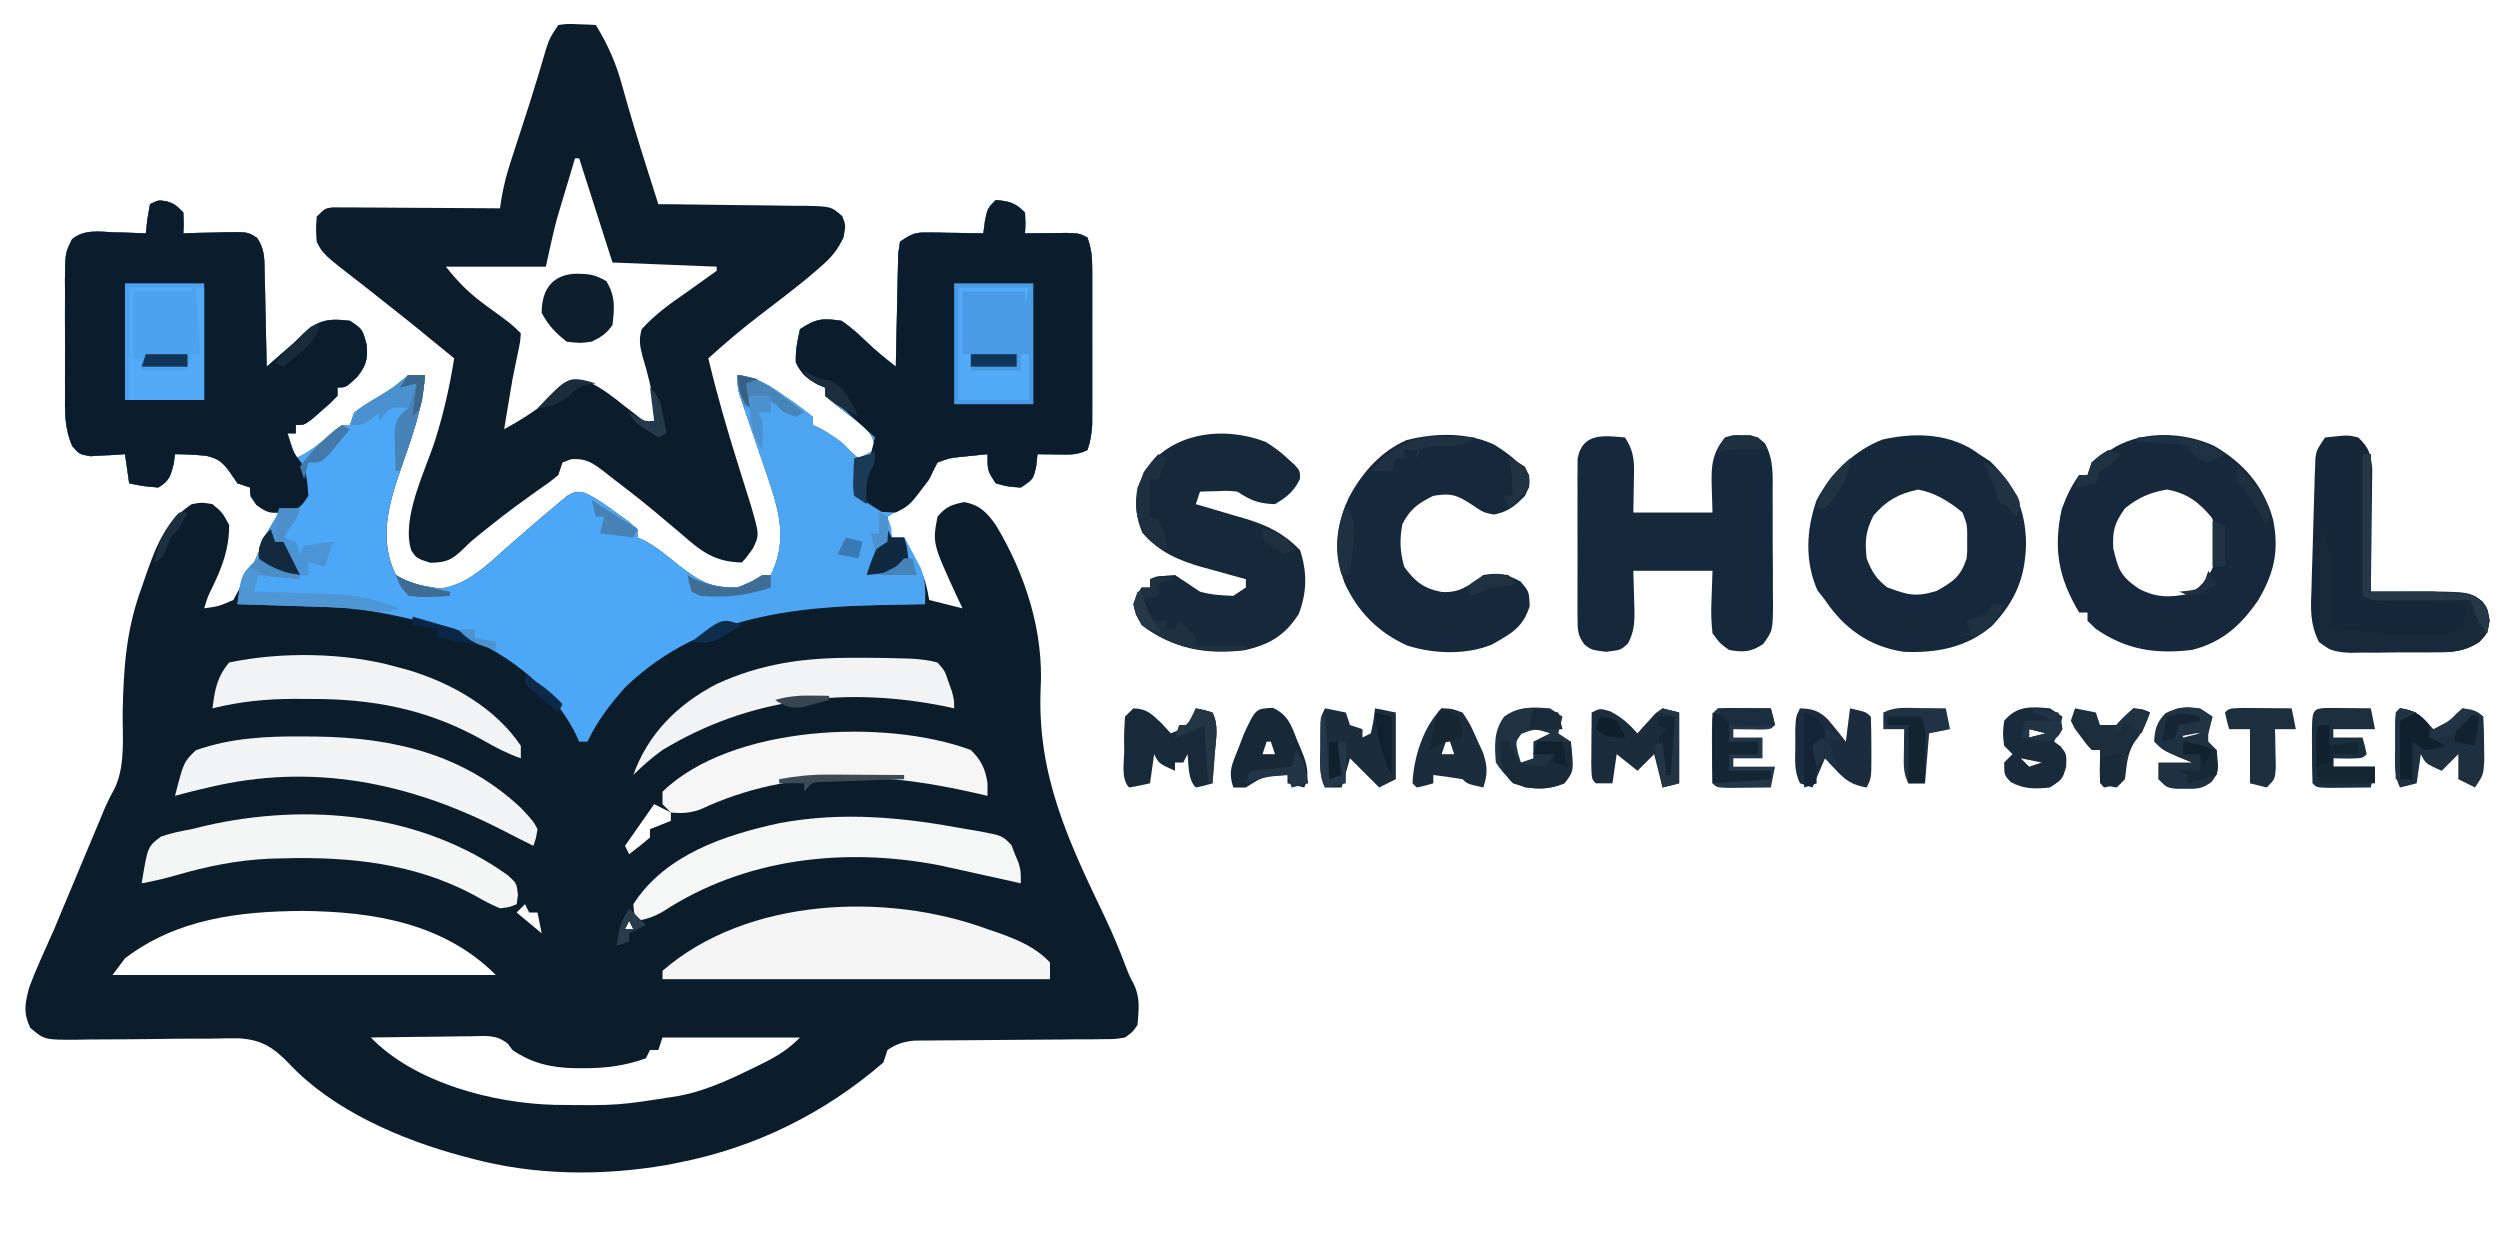 <?xml version="1.0" encoding="UTF-8"?>
<svg version="1.1" xmlns="http://www.w3.org/2000/svg" width="600" height="300">
<path d="M0 0 C2 0.688 2 0.688 4 2.688 C4.125 5.312 4.125 5.312 4 7.688 C5.68 7.635 5.68 7.635 7.395 7.582 C8.867 7.554 10.34 7.527 11.812 7.5 C12.919 7.462 12.919 7.462 14.049 7.424 C19.479 7.35 19.479 7.35 21.705 8.791 C23.623 11.601 23.438 13.948 23.512 17.324 C23.547 18.623 23.583 19.922 23.619 21.26 C23.642 22.632 23.665 24.003 23.688 25.375 C23.721 26.758 23.755 28.142 23.791 29.525 C23.874 32.913 23.943 36.3 24 39.688 C25.281 38.572 26.56 37.456 27.84 36.34 C28.909 35.408 28.909 35.408 30 34.457 C31.549 33.086 33.064 31.676 34.562 30.25 C37.872 28.129 40.145 28.259 44 28.688 C47 30.688 47 30.688 48 34.438 C48.33 37.851 47.841 39.519 45.688 42.188 C43 44.688 43 44.688 41 44.688 C41 45.347 41 46.008 41 46.688 C39.32 48.414 39.32 48.414 37.125 50.312 C36.406 50.944 35.686 51.576 34.945 52.227 C33 53.688 33 53.688 31 53.688 C31 54.347 31 55.008 31 55.688 C30.34 55.688 29.68 55.688 29 55.688 C29.99 58.657 29.99 58.657 31 61.688 C34.752 59.985 37.395 57.685 40.414 54.93 C42 53.688 42 53.688 44 53.688 C44.33 52.697 44.66 51.708 45 50.688 C47.434 48.934 47.434 48.934 50.438 47.125 C54.461 44.716 54.461 44.716 58 41.688 C59.32 41.688 60.64 41.688 62 41.688 C61.362 50.044 58.541 57.529 55.795 65.4 C53.055 73.571 51.005 81.498 55 89.688 C57.693 91.333 60.202 92.109 63.312 92.562 C64.39 92.744 64.39 92.744 65.488 92.93 C72.002 92.302 77.184 87.053 81.875 82.875 C83.098 81.811 84.322 80.749 85.547 79.688 C86.135 79.176 86.724 78.664 87.33 78.137 C89.574 76.189 91.829 74.261 94.125 72.375 C94.788 71.822 95.45 71.269 96.133 70.699 C98 69.688 98 69.688 99.883 69.773 C102.804 71.035 105.184 72.748 107.75 74.625 C108.735 75.335 109.72 76.046 110.734 76.777 C111.482 77.408 112.23 78.038 113 78.688 C113 79.347 113 80.007 113 80.688 C113.541 80.923 114.083 81.159 114.641 81.402 C117.636 83.034 120.096 85.109 122.75 87.25 C127.529 90.943 130.844 93.112 137 92.688 C140.318 91.363 140.318 91.363 143 89.688 C143.66 89.688 144.32 89.688 145 89.688 C149.748 80.046 146.16 72.055 142.957 62.371 C142.247 60.287 141.532 58.205 140.812 56.125 C140.086 54.021 139.363 51.916 138.645 49.809 C138.328 48.895 138.012 47.982 137.687 47.041 C137 44.688 137 44.688 137 41.688 C141.748 42.197 145.018 44.422 148.812 47.125 C149.41 47.533 150.007 47.941 150.623 48.361 C152.124 49.413 153.568 50.545 155 51.688 C155 52.347 155 53.008 155 53.688 C155.583 53.953 156.165 54.219 156.766 54.492 C159.062 55.721 160.804 57.091 162.75 58.812 C163.67 59.621 163.67 59.621 164.609 60.445 C165.068 60.855 165.527 61.265 166 61.688 C167.98 60.697 167.98 60.697 170 59.688 C169.714 56.477 168.931 55.624 166.496 53.398 C164.982 52.242 164.982 52.242 163.438 51.062 C161.591 49.647 159.77 48.198 158 46.688 C158 46.028 158 45.367 158 44.688 C157.402 44.44 156.804 44.193 156.188 43.938 C153.509 42.407 152.389 41.465 151 38.688 C150.902 35.771 151.343 33.597 152 30.688 C155.843 28.125 157.434 28.014 162 28.688 C164.209 30.217 166.081 31.895 168.008 33.766 C170.224 35.903 172.587 37.778 175 39.688 C175.015 38.789 175.029 37.891 175.044 36.965 C175.105 33.636 175.179 30.308 175.262 26.98 C175.296 25.539 175.324 24.097 175.346 22.656 C175.38 20.585 175.432 18.516 175.488 16.445 C175.514 15.199 175.541 13.953 175.568 12.668 C175.71 11.685 175.853 10.701 176 9.688 C179.047 7.656 179.601 7.441 183.012 7.492 C184.148 7.502 184.148 7.502 185.307 7.512 C186.092 7.528 186.878 7.545 187.688 7.562 C188.485 7.572 189.282 7.581 190.104 7.59 C192.069 7.613 194.035 7.649 196 7.688 C196.186 6.264 196.186 6.264 196.375 4.812 C197 1.688 197 1.688 199 -0.312 C202.297 0.017 203.623 0.31 206 2.688 C206.125 5.312 206.125 5.312 206 7.688 C207.373 7.67 207.373 7.67 208.773 7.652 C210.556 7.639 210.556 7.639 212.375 7.625 C213.558 7.613 214.742 7.602 215.961 7.59 C219 7.688 219 7.688 221 8.688 C221.927 11.468 222.126 13.134 222.129 16.004 C222.133 16.871 222.136 17.739 222.139 18.633 C222.136 20.035 222.136 20.035 222.133 21.465 C222.134 22.909 222.134 22.909 222.136 24.383 C222.136 26.419 222.135 28.456 222.13 30.493 C222.125 33.609 222.13 36.725 222.137 39.842 C222.136 41.82 222.135 43.799 222.133 45.777 C222.135 46.71 222.137 47.642 222.139 48.603 C222.136 49.474 222.133 50.345 222.129 51.242 C222.128 52.388 222.128 52.388 222.127 53.556 C221.996 55.747 221.718 57.612 221 59.688 C218.475 60.95 216.688 60.786 213.875 60.75 C212.965 60.741 212.055 60.732 211.117 60.723 C210.419 60.711 209.72 60.699 209 60.688 C208.845 62.111 208.845 62.111 208.688 63.562 C208 66.688 208 66.688 205 68.688 C201.938 68.5 201.938 68.5 199 67.688 C197 64.688 197 64.688 197 60.688 C195.562 60.829 194.125 60.976 192.688 61.125 C191.887 61.206 191.086 61.287 190.262 61.371 C187.839 61.64 187.839 61.64 185 62.688 C184.296 64.002 183.637 65.34 183 66.688 C180.179 70.717 177.183 73.12 173 75.688 C173.33 77.338 173.66 78.987 174 80.688 C174.99 80.688 175.98 80.688 177 80.688 C177.82 82.246 178.631 83.81 179.438 85.375 C179.89 86.245 180.342 87.115 180.809 88.012 C181.96 90.597 182.563 92.901 183 95.688 C186.96 96.677 186.96 96.677 191 97.688 C190.567 96.77 190.134 95.852 189.688 94.906 C183.795 82.074 183.795 82.074 185 75.688 C187.044 73.265 188.365 72.818 191.438 72.188 C195.172 72.916 196.871 74.696 199 77.688 C206.101 89.517 210.531 103.211 209.754 117.074 C208.909 137.809 216.423 153.544 225.194 171.844 C227.047 175.737 228.691 179.69 230.218 183.722 C230.988 185.743 230.988 185.743 232.082 187.82 C233.725 191.162 233.292 194.007 233 197.688 C231.802 199.409 231.802 199.409 230 200.688 C227.654 201.073 227.654 201.073 224.858 201.088 C223.286 201.108 223.286 201.108 221.682 201.129 C219.985 201.129 219.985 201.129 218.254 201.129 C217.091 201.142 215.929 201.155 214.731 201.169 C211.008 201.21 207.285 201.232 203.562 201.25 C199.843 201.274 196.124 201.302 192.405 201.342 C190.089 201.366 187.773 201.381 185.457 201.385 C183.88 201.401 183.88 201.401 182.272 201.416 C180.886 201.423 180.886 201.423 179.473 201.429 C176.82 201.706 175.208 202.196 173 203.688 C172.67 204.678 172.34 205.667 172 206.688 C157.889 218.893 141.299 227.08 123 230.688 C121.971 230.892 120.943 231.097 119.883 231.309 C104.285 233.969 88.3 233.806 73 229.688 C72.347 229.516 71.694 229.344 71.021 229.167 C56.365 225.243 39.942 218.241 29.371 206.947 C25.575 203.025 22.804 201.225 17.29 200.88 C15.115 200.873 12.94 200.902 10.766 200.961 C9.032 200.96 9.032 200.96 7.264 200.96 C3.592 200.961 -0.078 201.008 -3.75 201.062 C-7.436 201.107 -11.121 201.141 -14.807 201.144 C-17.095 201.147 -19.384 201.174 -21.671 201.227 C-29.337 201.249 -29.337 201.249 -32.736 198.371 C-34.479 194.669 -34.006 192.62 -33 188.688 C-32.161 186.428 -31.24 184.197 -30.25 182 C-29.7 180.761 -29.15 179.521 -28.602 178.281 C-27.809 176.502 -27.809 176.502 -27 174.688 C-26.201 172.795 -25.409 170.899 -24.625 169 C-22.391 163.618 -20.136 158.245 -17.875 152.875 C-17.538 152.074 -17.201 151.274 -16.854 150.448 C-16.528 149.675 -16.203 148.902 -15.867 148.105 C-15.553 147.344 -15.239 146.583 -14.915 145.798 C-14.129 143.986 -13.218 142.229 -12.285 140.488 C-9.914 134.96 -10.597 128.583 -10.562 122.688 C-10.343 112.017 -9.731 102.76 -6 92.688 C-5.593 91.499 -5.185 90.31 -4.766 89.086 C-2.324 82.287 -0.203 76.823 6 72.688 C8.438 72.25 8.438 72.25 11 72.688 C13.375 74.688 13.375 74.688 15 77.688 C15 83.373 13.385 87.622 10.938 92.707 C9.89 94.817 9.89 94.817 9 97.688 C12.441 97.218 12.441 97.218 16 95.688 C17.885 92.263 17.885 92.263 19 88.688 C19.66 88.028 20.32 87.368 21 86.688 C21.747 84.966 22.491 83.244 23.203 81.508 C24.258 79.098 25.59 76.904 27 74.688 C26.402 74.584 25.804 74.481 25.188 74.375 C22.687 73.589 21.625 72.718 20 70.688 C20 70.028 20 69.368 20 68.688 C19.01 68.358 18.02 68.028 17 67.688 C16.319 66.698 15.639 65.707 14.938 64.688 C13.17 62.407 12.303 61.761 9.453 61.07 C6.959 60.838 4.505 60.697 2 60.688 C1.897 61.451 1.794 62.214 1.688 63 C0.928 65.969 0.63 67.109 -2 68.688 C-5.688 68.375 -5.688 68.375 -9 67.688 C-9.33 65.377 -9.66 63.068 -10 60.688 C-10.759 60.746 -11.519 60.804 -12.301 60.863 C-13.295 60.908 -14.289 60.954 -15.312 61 C-16.299 61.058 -17.285 61.116 -18.301 61.176 C-21 60.688 -21 60.688 -22.644 58.78 C-24.565 54.398 -24.43 50.451 -24.398 45.715 C-24.403 44.275 -24.403 44.275 -24.407 42.806 C-24.409 40.781 -24.404 38.756 -24.391 36.731 C-24.375 33.632 -24.391 30.535 -24.41 27.436 C-24.408 25.466 -24.404 23.497 -24.398 21.527 C-24.405 20.601 -24.411 19.675 -24.417 18.721 C-24.348 12.387 -24.348 12.387 -22.712 9.097 C-19.808 6.707 -16.382 7.275 -12.812 7.438 C-12.063 7.456 -11.313 7.474 -10.541 7.492 C-8.693 7.539 -6.847 7.611 -5 7.688 C-4.876 6.553 -4.753 5.419 -4.625 4.25 C-4.316 2.487 -4.316 2.487 -4 0.688 C-2 -0.312 -2 -0.312 0 0 Z M117 144.688 C114.69 147.988 112.38 151.287 110 154.688 C110.33 155.347 110.66 156.007 111 156.688 C112.707 155.407 114.374 154.07 116 152.688 C116 152.028 116 151.368 116 150.688 C117.65 150.028 119.3 149.368 121 148.688 C121 148.028 121 147.368 121 146.688 C119.68 146.028 118.36 145.368 117 144.688 Z M86 168.688 C85.34 169.347 84.68 170.007 84 170.688 C85.98 172.338 87.96 173.988 90 175.688 C89.67 174.037 89.34 172.387 89 170.688 C88.34 170.688 87.68 170.688 87 170.688 C86.67 170.028 86.34 169.368 86 168.688 Z M-10 181.688 C-10.99 183.007 -11.98 184.327 -13 185.688 C17.36 185.688 47.72 185.688 79 185.688 C66.544 173.231 49.609 170.461 32.562 170.312 C17.341 170.408 2.46 172.195 -10 181.688 Z M111 172.688 C110.67 173.347 110.34 174.007 110 174.688 C110.66 174.688 111.32 174.688 112 174.688 C111.67 174.028 111.34 173.368 111 172.688 Z M49 200.688 C59.594 211.613 78.436 216.526 93.293 216.855 C108.263 217.029 108.263 217.029 123 214.688 C123.782 214.516 124.565 214.345 125.371 214.168 C131.058 212.721 136.198 210.275 141.438 207.688 C142.136 207.343 142.835 206.999 143.556 206.644 C146.942 204.921 149.284 203.404 152 200.688 C141.11 200.688 130.22 200.688 119 200.688 C118.67 201.678 118.34 202.667 118 203.688 C117.34 203.688 116.68 203.688 116 203.688 C115.67 204.347 115.34 205.007 115 205.688 C110.039 207.467 105.401 208.075 100.125 208.062 C99.426 208.062 98.727 208.061 98.007 208.06 C92.334 207.93 87.696 206.915 83 203.688 C82.616 203.174 82.232 202.661 81.836 202.133 C78.991 199.893 76.49 200.351 72.926 200.395 C72.242 200.399 71.558 200.403 70.854 200.407 C68.673 200.424 66.493 200.462 64.312 200.5 C62.833 200.515 61.353 200.529 59.873 200.541 C56.248 200.574 52.624 200.626 49 200.688 Z " fill="#0B1C2B" transform="translate(40,48.312)"/>
<path d="M0 0 C2 0.688 2 0.688 4 2.688 C4.125 5.312 4.125 5.312 4 7.688 C5.68 7.635 5.68 7.635 7.395 7.582 C8.867 7.554 10.34 7.527 11.812 7.5 C12.919 7.462 12.919 7.462 14.049 7.424 C19.479 7.35 19.479 7.35 21.705 8.791 C23.623 11.601 23.438 13.948 23.512 17.324 C23.547 18.623 23.583 19.922 23.619 21.26 C23.642 22.632 23.665 24.003 23.688 25.375 C23.721 26.758 23.755 28.142 23.791 29.525 C23.874 32.913 23.943 36.3 24 39.688 C25.281 38.572 26.56 37.456 27.84 36.34 C28.909 35.408 28.909 35.408 30 34.457 C31.549 33.086 33.064 31.676 34.562 30.25 C37.872 28.129 40.145 28.259 44 28.688 C47 30.688 47 30.688 48 34.438 C48.33 37.851 47.841 39.519 45.688 42.188 C43 44.688 43 44.688 41 44.688 C41 45.347 41 46.008 41 46.688 C39.32 48.414 39.32 48.414 37.125 50.312 C36.406 50.944 35.686 51.576 34.945 52.227 C33 53.688 33 53.688 31 53.688 C31 54.347 31 55.008 31 55.688 C30.34 55.688 29.68 55.688 29 55.688 C29.66 57.667 30.32 59.648 31 61.688 C34.752 59.985 37.395 57.685 40.414 54.93 C42 53.688 42 53.688 44 53.688 C44.33 52.697 44.66 51.708 45 50.688 C47.434 48.934 47.434 48.934 50.438 47.125 C54.461 44.716 54.461 44.716 58 41.688 C59.32 41.688 60.64 41.688 62 41.688 C61.362 50.044 58.541 57.529 55.795 65.4 C53.055 73.571 51.005 81.498 55 89.688 C57.693 91.333 60.202 92.109 63.312 92.562 C64.39 92.744 64.39 92.744 65.488 92.93 C72.002 92.302 77.184 87.053 81.875 82.875 C83.098 81.811 84.322 80.749 85.547 79.688 C86.135 79.176 86.724 78.664 87.33 78.137 C89.574 76.189 91.829 74.261 94.125 72.375 C94.788 71.822 95.45 71.269 96.133 70.699 C98 69.688 98 69.688 99.883 69.773 C102.804 71.035 105.184 72.748 107.75 74.625 C108.735 75.335 109.72 76.046 110.734 76.777 C111.482 77.408 112.23 78.038 113 78.688 C113 79.347 113 80.007 113 80.688 C113.541 80.923 114.083 81.159 114.641 81.402 C117.636 83.034 120.096 85.109 122.75 87.25 C127.529 90.943 130.844 93.112 137 92.688 C140.318 91.363 140.318 91.363 143 89.688 C143.66 89.688 144.32 89.688 145 89.688 C149.748 80.046 146.16 72.055 142.957 62.371 C142.247 60.287 141.532 58.205 140.812 56.125 C140.086 54.021 139.363 51.916 138.645 49.809 C138.328 48.895 138.012 47.982 137.687 47.041 C137 44.688 137 44.688 137 41.688 C141.748 42.197 145.018 44.422 148.812 47.125 C149.41 47.533 150.007 47.941 150.623 48.361 C152.124 49.413 153.568 50.545 155 51.688 C155 52.347 155 53.008 155 53.688 C155.583 53.953 156.165 54.219 156.766 54.492 C159.062 55.721 160.804 57.091 162.75 58.812 C163.67 59.621 163.67 59.621 164.609 60.445 C165.068 60.855 165.527 61.265 166 61.688 C167.98 60.697 167.98 60.697 170 59.688 C169.714 56.477 168.931 55.624 166.496 53.398 C164.982 52.242 164.982 52.242 163.438 51.062 C161.591 49.647 159.77 48.198 158 46.688 C158 46.028 158 45.367 158 44.688 C157.402 44.44 156.804 44.193 156.188 43.938 C153.509 42.407 152.389 41.465 151 38.688 C150.902 35.771 151.343 33.597 152 30.688 C155.843 28.125 157.434 28.014 162 28.688 C164.209 30.217 166.081 31.895 168.008 33.766 C170.224 35.903 172.587 37.778 175 39.688 C175.015 38.789 175.029 37.891 175.044 36.965 C175.105 33.636 175.179 30.308 175.262 26.98 C175.296 25.539 175.324 24.097 175.346 22.656 C175.38 20.585 175.432 18.516 175.488 16.445 C175.514 15.199 175.541 13.953 175.568 12.668 C175.71 11.685 175.853 10.701 176 9.688 C179.047 7.656 179.601 7.441 183.012 7.492 C184.148 7.502 184.148 7.502 185.307 7.512 C186.092 7.528 186.878 7.545 187.688 7.562 C188.485 7.572 189.282 7.581 190.104 7.59 C192.069 7.613 194.035 7.649 196 7.688 C196.186 6.264 196.186 6.264 196.375 4.812 C197 1.688 197 1.688 199 -0.312 C202.297 0.017 203.623 0.31 206 2.688 C206.125 5.312 206.125 5.312 206 7.688 C207.373 7.67 207.373 7.67 208.773 7.652 C210.556 7.639 210.556 7.639 212.375 7.625 C213.558 7.613 214.742 7.602 215.961 7.59 C219 7.688 219 7.688 221 8.688 C221.927 11.468 222.126 13.134 222.129 16.004 C222.133 16.871 222.136 17.739 222.139 18.633 C222.136 20.035 222.136 20.035 222.133 21.465 C222.134 22.428 222.135 23.391 222.136 24.383 C222.136 26.419 222.135 28.456 222.13 30.493 C222.125 33.609 222.13 36.725 222.137 39.842 C222.136 41.82 222.135 43.799 222.133 45.777 C222.135 46.71 222.137 47.642 222.139 48.603 C222.134 49.909 222.134 49.909 222.129 51.242 C222.129 52.006 222.128 52.769 222.127 53.556 C221.996 55.747 221.718 57.612 221 59.688 C218.475 60.95 216.688 60.786 213.875 60.75 C212.965 60.741 212.055 60.732 211.117 60.723 C210.419 60.711 209.72 60.699 209 60.688 C208.845 62.111 208.845 62.111 208.688 63.562 C208 66.688 208 66.688 205 68.688 C201.938 68.5 201.938 68.5 199 67.688 C197 64.688 197 64.688 197 60.688 C195.562 60.829 194.125 60.976 192.688 61.125 C191.887 61.206 191.086 61.287 190.262 61.371 C187.839 61.64 187.839 61.64 185 62.688 C184.296 64.002 183.637 65.34 183 66.688 C180.179 70.717 177.183 73.12 173 75.688 C173.33 77.338 173.66 78.987 174 80.688 C174.99 80.688 175.98 80.688 177 80.688 C177.849 82.221 178.678 83.765 179.5 85.312 C179.964 86.171 180.428 87.03 180.906 87.914 C182.138 91.036 182.08 93.362 182 96.688 C181.15 96.697 180.3 96.706 179.424 96.716 C154.062 97.066 129.464 97.971 110 116.688 C106.429 120.733 103.29 124.786 101 129.688 C100.34 129.688 99.68 129.688 99 129.688 C98.755 129.142 98.51 128.597 98.258 128.035 C92.246 115.907 80.337 107.389 67.727 102.874 C58.002 99.766 48.432 97.701 38.191 97.371 C36.951 97.329 35.71 97.287 34.432 97.244 C33.155 97.205 31.878 97.166 30.562 97.125 C29.259 97.082 27.955 97.039 26.611 96.994 C23.408 96.889 20.204 96.786 17 96.688 C17.864 89.583 17.864 89.583 21 86.688 C22.031 84.368 23.029 82.033 24 79.688 C24.968 78.002 25.957 76.327 27 74.688 C26.402 74.584 25.804 74.481 25.188 74.375 C22.687 73.589 21.625 72.718 20 70.688 C20 70.028 20 69.368 20 68.688 C19.01 68.358 18.02 68.028 17 67.688 C16.319 66.698 15.639 65.707 14.938 64.688 C13.17 62.407 12.303 61.761 9.453 61.07 C6.959 60.838 4.505 60.697 2 60.688 C1.897 61.451 1.794 62.214 1.688 63 C0.928 65.969 0.63 67.109 -2 68.688 C-5.688 68.375 -5.688 68.375 -9 67.688 C-9.33 65.377 -9.66 63.068 -10 60.688 C-10.759 60.746 -11.519 60.804 -12.301 60.863 C-13.295 60.908 -14.289 60.954 -15.312 61 C-16.299 61.058 -17.285 61.116 -18.301 61.176 C-21 60.688 -21 60.688 -22.644 58.78 C-24.565 54.398 -24.43 50.451 -24.398 45.715 C-24.401 44.755 -24.404 43.795 -24.407 42.806 C-24.409 40.781 -24.404 38.756 -24.391 36.731 C-24.375 33.632 -24.391 30.535 -24.41 27.436 C-24.408 25.466 -24.404 23.497 -24.398 21.527 C-24.405 20.601 -24.411 19.675 -24.417 18.721 C-24.348 12.387 -24.348 12.387 -22.712 9.097 C-19.808 6.707 -16.382 7.275 -12.812 7.438 C-12.063 7.456 -11.313 7.474 -10.541 7.492 C-8.693 7.539 -6.847 7.611 -5 7.688 C-4.876 6.553 -4.753 5.419 -4.625 4.25 C-4.316 2.487 -4.316 2.487 -4 0.688 C-2 -0.312 -2 -0.312 0 0 Z " fill="#4CA7F7" transform="translate(40,48.312)"/>
<path d="M0 0 C2.164 -0.293 2.164 -0.293 4.625 -0.188 C5.442 -0.16 6.26 -0.133 7.102 -0.105 C7.728 -0.071 8.355 -0.036 9 0 C11.943 4.793 13.919 9.303 15.375 14.75 C17.171 21.237 19.12 27.665 21.164 34.078 C21.438 34.943 21.713 35.807 21.995 36.698 C22.662 38.799 23.331 40.9 24 43 C25.257 43.009 26.513 43.019 27.808 43.028 C32.465 43.068 37.122 43.134 41.78 43.208 C43.796 43.236 45.813 43.257 47.829 43.271 C50.727 43.292 53.623 43.339 56.52 43.391 C57.874 43.392 57.874 43.392 59.257 43.394 C65.472 43.54 65.472 43.54 68.126 45.852 C69 48 69 48 68.457 50.984 C66.883 54.243 65.422 55.905 62.688 58.25 C61.797 59.016 60.906 59.781 59.988 60.57 C56.283 63.583 52.515 66.505 48.707 69.387 C44.289 72.736 40.109 76.284 36 80 C38.041 88.594 40.471 97.014 43.125 105.438 C43.838 107.706 44.549 109.976 45.258 112.246 C45.569 113.233 45.879 114.219 46.2 115.236 C48.284 122.433 48.284 122.433 46.625 125.75 C45 128 45 128 44 129 C37.473 128.852 34.287 126.337 29.5 122.125 C28.1 120.945 26.697 119.768 25.293 118.594 C24.584 117.997 23.876 117.4 23.146 116.785 C19.768 113.975 16.317 111.275 12.812 108.625 C12.201 108.143 11.59 107.661 10.961 107.165 C8.156 105.065 6.641 103.954 3.074 104.211 C2.39 104.471 1.705 104.732 1 105 C0.505 106.485 0.505 106.485 0 108 C-2.152 109.762 -2.152 109.762 -4.938 111.688 C-8.816 114.427 -12.609 117.216 -16.312 120.188 C-17.13 120.84 -17.947 121.492 -18.789 122.164 C-20.96 123.921 -20.96 123.921 -22.711 125.648 C-25.552 128.37 -26.727 128.995 -30.75 129.062 C-34 128 -34 128 -35.244 126.217 C-37.851 118.57 -31.926 107.005 -29.566 99.654 C-27.527 93.157 -26.058 86.728 -25 80 C-35.452 71.431 -35.452 71.431 -46.062 63.062 C-56.493 55.015 -56.493 55.015 -58 52 C-58.188 49 -58.188 49 -58 46 C-56 44 -56 44 -54.165 43.759 C-53.423 43.764 -52.682 43.768 -51.917 43.773 C-50.656 43.773 -50.656 43.773 -49.37 43.773 C-48.007 43.789 -48.007 43.789 -46.617 43.805 C-45.688 43.808 -44.758 43.81 -43.801 43.813 C-40.825 43.824 -37.85 43.85 -34.875 43.875 C-32.861 43.885 -30.846 43.894 -28.832 43.902 C-23.888 43.924 -18.944 43.959 -14 44 C-13.866 43.112 -13.731 42.224 -13.593 41.309 C-13.079 38.438 -12.411 35.826 -11.512 33.059 C-11.219 32.151 -10.927 31.243 -10.626 30.308 C-10.161 28.887 -10.161 28.887 -9.688 27.438 C-9.051 25.472 -8.416 23.505 -7.781 21.539 C-7.474 20.591 -7.168 19.642 -6.852 18.665 C-5.441 14.251 -4.126 9.81 -2.824 5.363 C-2 3 -2 3 0 0 Z M4 32 C3.204 34.645 2.414 37.291 1.625 39.938 C1.292 41.041 1.292 41.041 0.953 42.166 C0.734 42.904 0.515 43.642 0.289 44.402 C0.09 45.067 -0.109 45.732 -0.314 46.418 C-1.332 50.248 -2.14 54.131 -3 58 C-10.92 58 -18.84 58 -27 58 C-23.638 62.202 -21.127 64.611 -16.875 67.688 C-11.143 71.857 -11.143 71.857 -9 74 C-9.172 76.18 -9.172 76.18 -9.75 78.875 C-9.949 79.848 -10.147 80.821 -10.352 81.824 C-10.566 82.872 -10.78 83.92 -11 85 C-11.385 87.228 -11.76 89.457 -12.125 91.688 C-12.293 92.702 -12.46 93.716 -12.633 94.762 C-12.754 95.5 -12.875 96.239 -13 97 C-8.297 94.452 -4.198 91.7 -0.09 88.27 C2.821 86.501 4.56 85.983 8 86 C10.896 87.474 13.345 89.41 15.875 91.438 C16.563 91.967 17.252 92.496 17.961 93.041 C19.653 94.345 21.328 95.671 23 97 C24.485 94.031 23.435 92.115 22.625 88.938 C22.357 87.766 22.089 86.594 21.812 85.387 C21.334 83.394 20.811 81.409 20.188 79.457 C19.544 76.933 19.304 75.524 20 73 C23.256 69.401 27.006 66.73 31 64 C32.396 63.001 33.792 62.001 35.188 61 C36.58 60.01 36.58 60.01 38 59 C38 58.67 38 58.34 38 58 C29.75 57.67 21.5 57.34 13 57 C10.36 48.75 7.72 40.5 5 32 C4.67 32 4.34 32 4 32 Z " fill="#0B1C2B" transform="translate(134,6)"/>
<path d="M0 0 C2 0.688 2 0.688 4 2.688 C4.125 5.312 4.125 5.312 4 7.688 C5.68 7.635 5.68 7.635 7.395 7.582 C8.867 7.554 10.34 7.527 11.812 7.5 C12.919 7.462 12.919 7.462 14.049 7.424 C19.479 7.35 19.479 7.35 21.705 8.791 C23.623 11.601 23.438 13.948 23.512 17.324 C23.547 18.623 23.583 19.922 23.619 21.26 C23.642 22.632 23.665 24.003 23.688 25.375 C23.721 26.758 23.755 28.142 23.791 29.525 C23.874 32.913 23.943 36.3 24 39.688 C25.281 38.572 26.56 37.456 27.84 36.34 C28.909 35.408 28.909 35.408 30 34.457 C31.549 33.086 33.064 31.676 34.562 30.25 C37.872 28.129 40.145 28.259 44 28.688 C47 30.688 47 30.688 48 34.438 C48.33 37.851 47.841 39.519 45.688 42.188 C43 44.688 43 44.688 41 44.688 C41 45.347 41 46.008 41 46.688 C39.32 48.414 39.32 48.414 37.125 50.312 C36.406 50.944 35.686 51.576 34.945 52.227 C33 53.688 33 53.688 31 53.688 C31 54.347 31 55.008 31 55.688 C30.34 55.688 29.68 55.688 29 55.688 C30.27 60.103 30.27 60.103 33 63.688 C33.75 67.125 33.75 67.125 34 70.688 C32 73.688 32 73.688 28.125 74.625 C24.862 74.934 24.276 74.888 21.5 72.875 C20 70.688 20 70.688 20 68.688 C19.01 68.358 18.02 68.028 17 67.688 C16.319 66.698 15.639 65.707 14.938 64.688 C13.17 62.407 12.303 61.761 9.453 61.07 C6.959 60.838 4.505 60.697 2 60.688 C1.897 61.451 1.794 62.214 1.688 63 C0.928 65.969 0.63 67.109 -2 68.688 C-5.688 68.375 -5.688 68.375 -9 67.688 C-9.33 65.377 -9.66 63.068 -10 60.688 C-10.759 60.746 -11.519 60.804 -12.301 60.863 C-13.295 60.908 -14.289 60.954 -15.312 61 C-16.299 61.058 -17.285 61.116 -18.301 61.176 C-21 60.688 -21 60.688 -22.644 58.78 C-24.565 54.398 -24.43 50.451 -24.398 45.715 C-24.401 44.755 -24.404 43.795 -24.407 42.806 C-24.409 40.781 -24.404 38.756 -24.391 36.731 C-24.375 33.632 -24.391 30.535 -24.41 27.436 C-24.408 25.466 -24.404 23.497 -24.398 21.527 C-24.405 20.601 -24.411 19.675 -24.417 18.721 C-24.348 12.387 -24.348 12.387 -22.712 9.097 C-19.808 6.707 -16.382 7.275 -12.812 7.438 C-12.063 7.456 -11.313 7.474 -10.541 7.492 C-8.693 7.539 -6.847 7.611 -5 7.688 C-4.876 6.553 -4.753 5.419 -4.625 4.25 C-4.316 2.487 -4.316 2.487 -4 0.688 C-2 -0.312 -2 -0.312 0 0 Z " fill="#0B1D2D" transform="translate(40,48.312)"/>
<path d="M0 0 C3.297 0.33 4.623 0.623 7 3 C7.125 5.625 7.125 5.625 7 8 C8.373 7.983 8.373 7.983 9.773 7.965 C11.556 7.951 11.556 7.951 13.375 7.938 C14.558 7.926 15.742 7.914 16.961 7.902 C20 8 20 8 22 9 C22.927 11.781 23.126 13.446 23.129 16.316 C23.133 17.184 23.136 18.052 23.139 18.946 C23.136 20.347 23.136 20.347 23.133 21.777 C23.134 22.74 23.135 23.703 23.136 24.695 C23.136 26.732 23.135 28.769 23.13 30.805 C23.125 33.922 23.13 37.038 23.137 40.154 C23.136 42.133 23.135 44.111 23.133 46.09 C23.135 47.022 23.137 47.955 23.139 48.915 C23.134 50.222 23.134 50.222 23.129 51.554 C23.129 52.318 23.128 53.082 23.127 53.869 C22.996 56.06 22.718 57.924 22 60 C19.475 61.262 17.688 61.099 14.875 61.062 C13.965 61.053 13.055 61.044 12.117 61.035 C11.419 61.024 10.72 61.012 10 61 C9.845 62.423 9.845 62.423 9.688 63.875 C9 67 9 67 6 69 C2.938 68.812 2.938 68.812 0 68 C-2 65 -2 65 -2 61 C-3.438 61.142 -4.875 61.289 -6.312 61.438 C-7.113 61.519 -7.914 61.6 -8.738 61.684 C-11.161 61.953 -11.161 61.953 -14 63 C-14.704 64.314 -15.363 65.652 -16 67 C-20.559 73.23 -20.559 73.23 -24 75 C-29.931 74.792 -29.931 74.792 -32.703 72.738 C-34.397 70.467 -34.309 69.113 -34.188 66.312 C-34.16 65.504 -34.133 64.696 -34.105 63.863 C-34.071 63.248 -34.036 62.634 -34 62 C-32.02 61.505 -32.02 61.505 -30 61 C-29.67 59.68 -29.34 58.36 -29 57 C-30.623 55.518 -32.248 54.04 -33.875 52.562 C-34.78 51.739 -35.685 50.915 -36.617 50.066 C-38.811 47.991 -38.811 47.991 -41 47 C-41 46.34 -41 45.68 -41 45 C-41.598 44.752 -42.196 44.505 -42.812 44.25 C-45.491 42.719 -46.611 41.778 -48 39 C-48.098 36.084 -47.657 33.91 -47 31 C-43.157 28.438 -41.566 28.326 -37 29 C-34.791 30.53 -32.919 32.208 -30.992 34.078 C-28.776 36.216 -26.413 38.09 -24 40 C-23.985 39.102 -23.971 38.203 -23.956 37.278 C-23.895 33.949 -23.821 30.621 -23.738 27.292 C-23.704 25.851 -23.676 24.41 -23.654 22.968 C-23.62 20.898 -23.568 18.828 -23.512 16.758 C-23.486 15.511 -23.459 14.265 -23.432 12.981 C-23.29 11.997 -23.147 11.014 -23 10 C-19.953 7.969 -19.399 7.753 -15.988 7.805 C-14.852 7.814 -14.852 7.814 -13.693 7.824 C-12.515 7.849 -12.515 7.849 -11.312 7.875 C-10.515 7.884 -9.718 7.893 -8.896 7.902 C-6.931 7.926 -4.965 7.962 -3 8 C-2.814 6.577 -2.814 6.577 -2.625 5.125 C-2 2 -2 2 0 0 Z " fill="#0B1C2C" transform="translate(239,48)"/>
<path d="M0 0 C0.54 0.371 1.08 0.743 1.637 1.125 C2.524 1.702 3.41 2.28 4.324 2.875 C10.091 8.486 12.75 14.386 12.887 22.375 C12.766 30.653 10.403 36.306 4.707 42.359 C-1.385 47.555 -8.556 48.873 -16.402 48.57 C-23.909 47.441 -29.631 43.807 -34.184 37.801 C-34.573 37.248 -34.962 36.695 -35.363 36.125 C-35.961 35.362 -36.56 34.599 -37.176 33.812 C-40.249 26.858 -39.872 19.202 -37.363 12.125 C-34.021 5.812 -28.302 0.159 -21.508 -2.402 C-14.145 -4.025 -6.546 -3.952 0 0 Z M-23.738 15.875 C-25.633 19.664 -25.828 21.939 -25.363 26.125 C-24.285 29.111 -22.928 31.244 -20.363 33.125 C-15.511 34.904 -13.53 35.489 -8.551 33.938 C-4.503 31.636 -2.835 30.539 -1.363 26.125 C-1.206 24.168 -1.206 24.168 -1.238 22.125 C-1.236 21.444 -1.233 20.764 -1.23 20.062 C-1.297 17.906 -1.297 17.906 -2.363 15.125 C-5.537 12.493 -8.924 10.399 -12.988 9.625 C-17.693 10.615 -20.585 12.224 -23.738 15.875 Z " fill="#16293C" transform="translate(473.363,107.875)"/>
<path d="M0 0 C7.158 4.144 11.99 9.761 14.188 17.781 C15.636 25.129 14.442 30.53 10.625 37 C6.474 43.076 1.871 47.216 -5.375 49 C-14.122 50.004 -21.049 48.974 -28.375 43.938 C-29.365 42.978 -29.365 42.978 -30.375 42 C-30.375 41.34 -30.375 40.68 -30.375 40 C-31.035 40 -31.695 40 -32.375 40 C-37.337 31.677 -38.622 24.853 -36.562 15.188 C-35.433 12.156 -34.277 9.616 -32.375 7 C-31.715 7 -31.055 7 -30.375 7 C-30.045 6.01 -29.715 5.02 -29.375 4 C-27.633 2.648 -27.633 2.648 -25.5 1.375 C-24.801 0.95 -24.103 0.524 -23.383 0.086 C-16.395 -3.694 -7.102 -3.251 0 0 Z M-21.375 15 C-23.882 18.525 -24.412 20.294 -24.188 24.625 C-22.967 29.694 -22.528 31.202 -18.125 34.25 C-13.807 36.525 -10.484 36.452 -5.75 35.438 C-2.349 33.379 -0.741 30.634 0.625 27 C1.086 23.182 0.983 20.854 -0.5 17.312 C-3.533 13.572 -6.514 11.317 -11.312 10.5 C-15.319 11.154 -18.223 12.436 -21.375 15 Z " fill="#16283B" transform="translate(531.375,107)"/>
<path d="M0 0 C2.456 3.684 2.227 6.447 2.125 10.688 C2.084 13.101 2.042 15.514 2 18 C8.27 18 14.54 18 21 18 C20.938 15.958 20.876 13.916 20.812 11.812 C20.665 6.952 20.839 3.836 24 0 C25.938 -0.629 25.938 -0.629 28 -0.562 C28.681 -0.564 29.361 -0.565 30.062 -0.566 C32 0 32 0 33.594 1.432 C35.76 5.388 35.448 9.215 35.434 13.656 C35.439 14.596 35.444 15.535 35.449 16.503 C35.456 18.486 35.455 20.47 35.446 22.454 C35.438 25.489 35.466 28.523 35.498 31.559 C35.5 33.487 35.499 35.415 35.496 37.344 C35.513 38.705 35.513 38.705 35.53 40.093 C35.461 46.357 35.461 46.357 33.156 49.572 C30.197 51.532 28.48 51.58 25 51 C22.828 49.453 22.828 49.453 21 47 C20.706 44.232 20.617 41.986 20.75 39.25 C20.832 36.858 20.915 34.465 21 32 C14.73 32 8.46 32 2 32 C2.118 36.757 2.118 36.757 2.27 41.513 C2.309 44.581 2.144 46.725 0.707 49.457 C-1 51 -1 51 -4.5 51.438 C-8 51 -8 51 -9.694 49.749 C-11.343 47.541 -11.38 46.315 -11.388 43.576 C-11.398 42.685 -11.407 41.794 -11.417 40.876 C-11.408 39.437 -11.408 39.437 -11.398 37.969 C-11.401 36.981 -11.404 35.994 -11.407 34.976 C-11.409 32.888 -11.404 30.8 -11.391 28.712 C-11.375 25.512 -11.391 22.313 -11.41 19.113 C-11.408 17.086 -11.404 15.059 -11.398 13.031 C-11.405 12.072 -11.411 11.112 -11.417 10.124 C-11.407 9.233 -11.398 8.342 -11.388 7.424 C-11.386 6.64 -11.383 5.856 -11.381 5.049 C-10.223 -1.181 -5.083 -0.484 0 0 Z " fill="#16293C" transform="translate(390,105)"/>
<path d="M0 0 C1.969 1.202 3.612 2.398 5.293 3.973 C5.854 4.483 6.414 4.994 6.992 5.52 C8.293 6.973 8.293 6.973 8.293 8.91 C6.823 11.941 5.17 13.247 2.293 14.973 C-1.635 14.816 -3.416 14.167 -6.707 11.973 C-8.994 11.732 -8.994 11.732 -11.395 11.848 C-12.607 11.875 -12.607 11.875 -13.844 11.902 C-14.459 11.926 -15.074 11.949 -15.707 11.973 C-16.037 12.963 -16.367 13.953 -16.707 14.973 C-16.163 15.128 -15.619 15.284 -15.058 15.444 C-12.561 16.167 -10.072 16.914 -7.582 17.66 C-6.726 17.904 -5.87 18.149 -4.988 18.4 C0.511 20.071 4.235 21.856 8.293 25.973 C10.046 31.232 9.99 36.18 7.98 41.348 C4.74 46.389 1.143 48.597 -4.707 49.973 C-14.013 51.212 -22.115 49.758 -29.707 43.973 C-31.094 41.41 -31.094 41.41 -31.707 38.973 C-30.832 36.66 -30.832 36.66 -29.707 34.973 C-29.047 34.973 -28.387 34.973 -27.707 34.973 C-27.707 34.313 -27.707 33.653 -27.707 32.973 C-25.082 32.223 -25.082 32.223 -21.707 31.973 C-19.694 33.286 -17.695 34.621 -15.707 35.973 C-12.92 36.737 -10.642 36.876 -7.707 36.973 C-6.717 36.313 -5.727 35.653 -4.707 34.973 C-4.707 34.313 -4.707 33.653 -4.707 32.973 C-6.443 32.501 -6.443 32.501 -8.215 32.02 C-9.754 31.588 -11.293 31.155 -12.832 30.723 C-13.593 30.518 -14.353 30.313 -15.137 30.102 C-20.873 28.47 -25.661 26.428 -29.582 21.723 C-31.766 16.384 -31.314 12.464 -29.207 7.285 C-22.84 -2.221 -10.341 -3.924 0 0 Z " fill="#16293B" transform="translate(303.707,106.027)"/>
<path d="M0 0 C3.304 2.023 6.085 4.201 8.438 7.312 C8.562 9.875 8.562 9.875 7.438 12.312 C5.037 14.78 3.391 16.117 0 16.812 C-2.562 16.312 -2.562 16.312 -5.5 14.312 C-9.017 12.016 -10.454 11.628 -14.562 12.312 C-18.251 14.157 -20.113 15.434 -22 19.125 C-22.676 22.956 -22.589 25.55 -21.562 29.312 C-19.024 32.85 -16.854 34.557 -12.625 35.375 C-8.246 35.704 -6.082 33.837 -2.562 31.312 C1.286 30.684 2.927 31.041 6.375 32.875 C8.438 35.312 8.438 35.312 8.562 38.812 C6.863 44.099 4.038 45.398 -0.625 48.062 C-6.842 50.533 -14.491 50.257 -20.812 48.25 C-27.765 45.15 -32.746 40.087 -35.871 33.207 C-38.522 25.942 -37.941 19.849 -34.887 12.809 C-31.73 6.858 -27.259 1.672 -20.996 -1.062 C-14.233 -2.799 -6.416 -2.983 0 0 Z " fill="#16293C" transform="translate(358.562,106.688)"/>
<path d="M0 0 C4.748 0.51 8.018 2.734 11.812 5.438 C12.709 6.049 12.709 6.049 13.623 6.674 C15.124 7.725 16.568 8.857 18 10 C18 10.66 18 11.32 18 12 C18.536 12.227 19.073 12.454 19.625 12.688 C23.583 14.875 27.336 17.103 28.875 21.5 C29 24 29 24 28.625 26.5 C28.723 29.057 28.723 29.057 30.52 30.25 C31.8 31.084 33.085 31.911 34.375 32.73 C36 34 36 34 36.938 36.812 C36.958 37.534 36.979 38.256 37 39 C37.99 39 38.98 39 40 39 C40.849 40.533 41.678 42.077 42.5 43.625 C42.964 44.484 43.428 45.342 43.906 46.227 C45.138 49.349 45.08 51.674 45 55 C44.134 55.015 43.268 55.029 42.376 55.044 C39.092 55.106 35.808 55.18 32.524 55.262 C31.117 55.295 29.709 55.323 28.301 55.346 C18.494 55.511 9.55 56.573 0 59 C0.66 57.35 1.32 55.7 2 54 C1.229 53.939 0.458 53.879 -0.336 53.816 C-1.339 53.733 -2.342 53.649 -3.375 53.562 C-4.373 53.481 -5.37 53.4 -6.398 53.316 C-9 53 -9 53 -11 52 C-11.625 49.938 -11.625 49.938 -12 48 C-11.505 48.309 -11.01 48.619 -10.5 48.938 C-7.07 50.395 -3.714 51.086 0 51 C3.318 49.676 3.318 49.676 6 48 C6.66 48 7.32 48 8 48 C12.748 38.358 9.16 30.367 5.957 20.684 C5.247 18.6 4.532 16.518 3.812 14.438 C3.086 12.333 2.363 10.228 1.645 8.121 C1.328 7.208 1.012 6.294 0.687 5.353 C0 3 0 3 0 0 Z " fill="#4DA4F1" transform="translate(177,90)"/>
<path d="M0 0 C0.986 0.335 1.972 0.67 2.988 1.016 C7.536 2.674 11.631 4.407 15 8 C15 9.32 15 10.64 15 12 C-15.69 12 -46.38 12 -78 12 C-78 11.34 -78 10.68 -78 10 C-57.824 -7.565 -24.308 -8.996 0 0 Z " fill="#F5F5F6" transform="translate(237,223)"/>
<path d="M0 0 C5.549 -0.617 5.549 -0.617 8 0 C10.56 2.481 10.989 3.891 11.341 7.483 C11.34 8.859 11.323 10.234 11.293 11.609 C11.289 12.336 11.284 13.063 11.28 13.812 C11.263 16.125 11.226 18.437 11.188 20.75 C11.172 22.322 11.159 23.893 11.146 25.465 C11.113 29.31 11.062 33.155 11 37 C12.524 36.995 12.524 36.995 14.079 36.989 C15.433 36.986 16.787 36.983 18.141 36.98 C19.142 36.977 19.142 36.977 20.163 36.973 C34.661 36.95 34.661 36.95 37.734 39.359 C39 41 39 41 39.5 43.938 C39 47 39 47 36.942 49.156 C33.371 51.394 30.522 51.596 26.434 51.566 C25.718 51.573 25.002 51.579 24.264 51.585 C22.757 51.592 21.25 51.589 19.743 51.576 C17.44 51.563 15.141 51.597 12.838 51.635 C11.37 51.636 9.902 51.634 8.434 51.629 C7.748 51.642 7.063 51.655 6.356 51.669 C2.977 51.603 1.224 51.177 -1.449 49.073 C-3.653 44.706 -3.435 41.028 -3.242 36.211 C-3.219 35.271 -3.196 34.33 -3.172 33.362 C-3.119 31.38 -3.056 29.398 -2.984 27.416 C-2.875 24.379 -2.798 21.343 -2.727 18.305 C-2.671 16.378 -2.614 14.45 -2.555 12.523 C-2.531 11.614 -2.506 10.705 -2.482 9.768 C-2.432 8.501 -2.432 8.501 -2.382 7.208 C-2.357 6.466 -2.332 5.724 -2.305 4.96 C-2 3 -2 3 0 0 Z " fill="#152739" transform="translate(558,105)"/>
<path d="M0 0 C0.822 0.135 1.643 0.27 2.49 0.409 C8.544 1.522 8.544 1.522 10.754 3.84 C11.021 4.532 11.288 5.224 11.562 5.938 C11.853 6.627 12.143 7.317 12.441 8.027 C13 10 13 10 13 13 C11.804 12.732 10.607 12.464 9.375 12.188 C7.583 11.791 5.792 11.395 4 11 C2.867 10.747 1.734 10.495 0.566 10.234 C-1.23 9.84 -1.23 9.84 -3.062 9.438 C-4.188 9.189 -5.313 8.94 -6.473 8.684 C-29.226 4.274 -53.235 6.913 -72.879 19.766 C-74.946 20.969 -76.663 21.555 -79 22 C-79.812 20.375 -79.812 20.375 -80 18 C-72.339 6.112 -58.122 1.415 -44.929 -1.45 C-29.596 -4.307 -15.153 -2.833 0 0 Z " fill="#F5F6F6" transform="translate(232,199)"/>
<path d="M0 0 C2.141 1.957 2.141 1.957 2.453 4.707 C2.35 5.45 2.247 6.192 2.141 6.957 C0.531 7.656 0.531 7.656 -1.859 7.957 C-4.75 6.664 -4.75 6.664 -8.109 4.77 C-22.349 -2.843 -37.909 -4.472 -53.859 -4.043 C-54.964 -4.015 -56.069 -3.986 -57.207 -3.957 C-65.06 -3.585 -72.076 -2.159 -79.582 0.02 C-82.337 0.808 -85.043 1.446 -87.859 1.957 C-86.417 -6.878 -86.417 -6.878 -83.219 -9.27 C-80.781 -10.116 -78.4 -10.587 -75.859 -11.043 C-74.757 -11.316 -73.655 -11.59 -72.52 -11.871 C-47.962 -17.447 -20.892 -14.927 0 0 Z " fill="#F4F5F5" transform="translate(121.859,210.043)"/>
<path d="M0 0 C1.055 0.008 2.11 0.016 3.197 0.025 C21.468 0.287 38.428 4.246 52.102 17.109 C55.161 20.378 55.161 20.378 56.125 22.25 C55.77 24.457 55.77 24.457 55.125 26.25 C52.612 25.003 50.115 23.73 47.621 22.445 C25.335 11.027 2.024 6.239 -22.875 12.25 C-23.696 12.441 -24.517 12.632 -25.363 12.828 C-27.208 13.274 -29.043 13.757 -30.875 14.25 C-28.78 6.127 -28.78 6.127 -25.875 3.312 C-17.485 0.341 -8.825 -0.084 0 0 Z " fill="#F3F4F5" transform="translate(72.875,176.75)"/>
<path d="M0 0 C2.503 2.437 3.508 4.562 4 8 C4 8.99 4 9.98 4 11 C2.742 10.711 1.484 10.422 0.188 10.125 C-9.148 8.076 -18.038 6.609 -27.625 6.625 C-28.666 6.627 -29.707 6.628 -30.78 6.63 C-42.804 6.819 -53.98 9.149 -64.922 14.266 C-67.432 15.153 -69.356 15.263 -72 15 C-72.66 14.34 -73.32 13.68 -74 13 C-74 12.01 -74 11.02 -74 10 C-57.515 -5.962 -20.614 -7.633 0 0 Z " fill="#F6F6F7" transform="translate(233,180)"/>
<path d="M0 0 C0.942 -0.004 1.885 -0.008 2.855 -0.012 C5.615 -0.008 8.367 0.041 11.125 0.125 C12.417 0.162 12.417 0.162 13.735 0.2 C15.961 0.343 17.976 0.526 20.125 1.125 C21.879 3.121 21.879 3.121 22.688 5.562 C22.978 6.366 23.268 7.169 23.566 7.996 C24.125 10.125 24.125 10.125 24.125 12.125 C23.49 11.985 22.856 11.845 22.202 11.701 C-1.679 6.848 -24.982 9.479 -45.875 22.125 C-48.47 24 -50.607 25.857 -52.875 28.125 C-49.371 18.197 -42.204 11.157 -32.938 6.312 C-22.173 1.348 -11.762 -0.048 0 0 Z " fill="#F2F3F4" transform="translate(204.875,157.875)"/>
<path d="M0 0 C0.99 0.268 1.98 0.536 3 0.812 C13.304 3.904 23.901 9.852 30 19 C30 19.99 30 20.98 30 22 C26.783 20.859 23.933 19.405 21 17.688 C7.504 10.11 -5.752 7.643 -21.062 7.75 C-22.722 7.738 -22.722 7.738 -24.416 7.727 C-31.178 7.743 -37.432 8.375 -44 10 C-43.496 5.667 -42.881 2.361 -40 -1 C-27.652 -3.62 -12.12 -3.418 0 0 Z " fill="#F2F3F4" transform="translate(95,160)"/>
<path d="M0 0 C6.27 0 12.54 0 19 0 C19 9.57 19 19.14 19 29 C12.73 29 6.46 29 0 29 C0 19.43 0 9.86 0 0 Z " fill="#489BE4" transform="translate(229,68)"/>
<path d="M0 0 C6.27 0 12.54 0 19 0 C19 9.24 19 18.48 19 28 C12.73 28 6.46 28 0 28 C0 18.76 0 9.52 0 0 Z " fill="#4CA2EE" transform="translate(30,68)"/>
<path d="M0 0 C0.66 0 1.32 0 2 0 C2 10.89 2 21.78 2 33 C6.95 33 11.9 33 17 33 C26.374 33.509 26.374 33.509 28.734 35.359 C30 37 30 37 30.5 39.938 C30 43 30 43 27.946 45.163 C24.339 47.412 21.482 47.547 17.363 47.461 C16.643 47.46 15.922 47.459 15.179 47.458 C13.664 47.452 12.149 47.436 10.634 47.412 C8.309 47.375 5.987 47.371 3.662 47.371 C2.187 47.361 0.713 47.35 -0.762 47.336 C-1.458 47.334 -2.153 47.331 -2.87 47.329 C-7.768 47.232 -7.768 47.232 -10 45 C-10.227 42.294 -10.227 42.294 -10.195 38.898 C-10.189 37.687 -10.182 36.475 -10.176 35.227 C-10.159 33.956 -10.142 32.685 -10.125 31.375 C-10.111 29.457 -10.111 29.457 -10.098 27.5 C-10.074 24.333 -10.041 21.167 -10 18 C-8.223 21.062 -7.759 23.24 -7.805 26.766 C-7.811 27.655 -7.818 28.545 -7.824 29.461 C-7.841 30.381 -7.858 31.302 -7.875 32.25 C-7.884 33.186 -7.893 34.122 -7.902 35.086 C-7.926 37.391 -7.959 39.695 -8 42 C-6.68 42 -5.36 42 -4 42 C-2.186 42.244 -2.186 42.244 -0.336 42.492 C4.244 43.093 8.762 43.148 13.375 43.125 C14.181 43.129 14.986 43.133 15.816 43.137 C20.042 43.243 20.042 43.243 24 42 C24.658 38.971 24.658 38.971 25 36 C24.314 35.975 23.627 35.95 22.92 35.924 C19.822 35.808 16.723 35.685 13.625 35.562 C12.545 35.523 11.465 35.484 10.352 35.443 C9.32 35.401 8.289 35.36 7.227 35.316 C6.273 35.28 5.32 35.243 4.338 35.205 C2 35 2 35 0 34 C0 22.78 0 11.56 0 0 Z " fill="#182A39" transform="translate(567,109)"/>
<path d="M0 0 C3.283 0.113 4.304 1.283 6.75 3.562 C7.864 4.769 7.864 4.769 9 6 C11.622 4.951 12.794 4.351 14.25 1.875 C14.498 1.256 14.745 0.637 15 0 C16.938 0.375 16.938 0.375 19 1 C20.549 4.098 19.832 7.262 19.562 10.625 C19.51 11.331 19.458 12.038 19.404 12.766 C19.275 14.511 19.138 16.255 19 18 C17.062 18.562 17.062 18.562 15 19 C13.032 17.032 13.338 13.652 13 11 C12.67 11.66 12.34 12.32 12 13 C11.34 13 10.68 13 10 13 C10 13.66 10 14.32 10 15 C6.125 13.25 6.125 13.25 5 11 C4.67 13.31 4.34 15.62 4 18 C2.344 18.382 0.675 18.714 -1 19 C-3.043 16.957 -2.185 12.863 -2.188 10.062 C-2.2 9.321 -2.212 8.579 -2.225 7.814 C-2.23 5.875 -2.122 3.936 -2 2 C-1.34 1.34 -0.68 0.68 0 0 Z " fill="#182A39" transform="translate(272,170)"/>
<path d="M0 0 C3.795 0.393 5.51 2.243 8 5 C10.273 3.981 11.83 3.191 13.5 1.312 C13.995 0.879 14.49 0.446 15 0 C17.137 0.251 18.459 0.459 20 2 C20.126 4.289 20.176 6.583 20.188 8.875 C20.202 10.131 20.216 11.386 20.23 12.68 C20 16 20 16 18 19 C16.68 18.34 15.36 17.68 14 17 C14 15.02 14 13.04 14 11 C12.68 12.32 11.36 13.64 10 15 C6.125 13.25 6.125 13.25 5 11 C4.67 13.31 4.34 15.62 4 18 C2.68 18.33 1.36 18.66 0 19 C-1.587 15.826 -1.143 12.418 -1.125 8.938 C-1.129 8.192 -1.133 7.446 -1.137 6.678 C-1.127 1.127 -1.127 1.127 0 0 Z " fill="#1D303F" transform="translate(576,170)"/>
<path d="M0 0 C2.813 1.406 4.533 2.988 6.625 5.312 C7.012 4.868 7.398 4.423 7.797 3.965 C8.318 3.399 8.838 2.833 9.375 2.25 C9.885 1.682 10.396 1.113 10.922 0.527 C11.765 -0.074 11.765 -0.074 12.625 -0.688 C13.945 -0.357 15.265 -0.028 16.625 0.312 C16.625 5.923 16.625 11.533 16.625 17.312 C15.305 17.642 13.985 17.973 12.625 18.312 C11.965 15.672 11.305 13.033 10.625 10.312 C9.305 11.633 7.985 12.953 6.625 14.312 C4.975 12.992 3.325 11.672 1.625 10.312 C1.295 12.623 0.965 14.932 0.625 17.312 C-0.695 17.312 -2.015 17.312 -3.375 17.312 C-4.375 16.312 -4.375 16.312 -4.473 12.715 C-4.466 11.227 -4.454 9.738 -4.438 8.25 C-4.433 7.491 -4.428 6.733 -4.424 5.951 C-4.412 4.072 -4.394 2.192 -4.375 0.312 C-2.375 -0.688 -2.375 -0.688 0 0 Z " fill="#1B2D3C" transform="translate(386.375,170.688)"/>
<path d="M0 0 C1.65 0.33 3.3 0.66 5 1 C5.33 1.99 5.66 2.98 6 4 C6.99 4.33 7.98 4.66 9 5 C9 5.66 9 6.32 9 7 C9.66 6.67 10.32 6.34 11 6 C11.658 2.971 11.658 2.971 12 0 C13.65 0.33 15.3 0.66 17 1 C17 6.28 17 11.56 17 17 C15.02 17.99 15.02 17.99 13 19 C10.69 16.69 8.38 14.38 6 12 C5.34 14.31 4.68 16.62 4 19 C2.68 19 1.36 19 0 19 C-1.517 15.966 -1.144 12.824 -1.125 9.5 C-1.129 8.81 -1.133 8.121 -1.137 7.41 C-1.127 2.253 -1.127 2.253 0 0 Z " fill="#1B2D3B" transform="translate(318,170)"/>
<path d="M0 0 C0.99 0.66 1.98 1.32 3 2 C2.67 3.32 2.34 4.64 2 6 C2.99 6.66 3.98 7.32 5 8 C5.778 15.004 5.778 15.004 3.438 18 C0.074 19.38 -2.392 19.38 -6 19 C-9.539 17.349 -10.811 16.284 -13 13 C-13.301 8.861 -13.54 5.429 -11 2 C-7.571 -0.54 -4.139 -0.301 0 0 Z M-6.875 6.125 C-8.274 8.025 -8.274 8.025 -7.688 10.688 C-7.461 11.451 -7.234 12.214 -7 13 C-6.01 12.67 -5.02 12.34 -4 12 C-4 10.68 -4 9.36 -4 8 C-2.68 7.34 -1.36 6.68 0 6 C-3.55 4.866 -3.55 4.866 -6.875 6.125 Z " fill="#1F3343" transform="translate(372,170)"/>
<path d="M0 0 C2.913 0.086 4.568 0.579 6.668 2.625 C8.161 4.384 9.604 6.163 11 8 C11.33 5.36 11.66 2.72 12 0 C15.875 0.875 15.875 0.875 17 2 C17.1 4.491 17.139 6.947 17.125 9.438 C17.131 10.479 17.131 10.479 17.137 11.541 C17.127 16.747 17.127 16.747 16 19 C12.647 18.424 11.062 17.407 8.75 14.938 C8.229 14.39 7.708 13.842 7.172 13.277 C6.785 12.856 6.398 12.434 6 12 C5.01 14.31 4.02 16.62 3 19 C2.01 18.67 1.02 18.34 0 18 C-1.486 15.028 -1.132 12.304 -1.125 9 C-1.128 7.742 -1.13 6.484 -1.133 5.188 C-1 2 -1 2 0 0 Z " fill="#1A2C3D" transform="translate(432,170)"/>
<path d="M0 0 C1.792 0.017 1.792 0.017 3.621 0.035 C5.417 0.049 5.417 0.049 7.25 0.062 C8.177 0.074 9.104 0.086 10.059 0.098 C10.389 1.748 10.719 3.398 11.059 5.098 C7.759 5.098 4.459 5.098 1.059 5.098 C1.059 5.758 1.059 6.418 1.059 7.098 C3.369 7.098 5.679 7.098 8.059 7.098 C8.621 9.035 8.621 9.035 9.059 11.098 C8.059 12.098 8.059 12.098 4.496 12.16 C3.362 12.14 2.227 12.119 1.059 12.098 C1.059 12.758 1.059 13.418 1.059 14.098 C4.359 14.098 7.659 14.098 11.059 14.098 C10.729 15.748 10.399 17.398 10.059 19.098 C7.913 19.125 5.767 19.144 3.621 19.16 C2.426 19.172 1.231 19.183 0 19.195 C-2.941 19.098 -2.941 19.098 -3.941 18.098 C-4.041 15.254 -4.08 12.441 -4.066 9.598 C-4.07 8.8 -4.074 8.002 -4.078 7.18 C-4.066 0.135 -4.066 0.135 0 0 Z " fill="#1C2F3F" transform="translate(558.941,169.902)"/>
<path d="M0 0 C1.792 0.017 1.792 0.017 3.621 0.035 C5.417 0.049 5.417 0.049 7.25 0.062 C8.177 0.074 9.104 0.086 10.059 0.098 C10.621 2.035 10.621 2.035 11.059 4.098 C10.059 5.098 10.059 5.098 7.992 5.195 C7.168 5.184 6.345 5.172 5.496 5.16 C4.67 5.151 3.844 5.142 2.992 5.133 C2.354 5.121 1.716 5.11 1.059 5.098 C1.059 5.758 1.059 6.418 1.059 7.098 C3.369 7.098 5.679 7.098 8.059 7.098 C8.059 8.748 8.059 10.398 8.059 12.098 C5.749 12.098 3.439 12.098 1.059 12.098 C1.059 12.758 1.059 13.418 1.059 14.098 C4.359 14.098 7.659 14.098 11.059 14.098 C10.729 15.748 10.399 17.398 10.059 19.098 C7.913 19.125 5.767 19.144 3.621 19.16 C2.426 19.172 1.231 19.183 0 19.195 C-2.941 19.098 -2.941 19.098 -3.941 18.098 C-4.041 15.254 -4.08 12.441 -4.066 9.598 C-4.07 8.8 -4.074 8.002 -4.078 7.18 C-4.066 0.135 -4.066 0.135 0 0 Z " fill="#233748" transform="translate(414.941,169.902)"/>
<path d="M0 0 C3.158 0.055 4.471 0.186 7.25 1.812 C9.414 5.576 9.167 7.993 8.688 12.312 C7.144 14.487 6.051 15.131 3.688 16.312 C0.875 16.688 0.875 16.688 -2.312 16.312 C-4.955 14.198 -6.758 12.387 -8.312 9.375 C-8.312 3.485 -5.486 0.171 0 0 Z " fill="#0D1E2D" transform="translate(138.312,65.688)"/>
<path d="M0 0 C0.99 0.66 1.98 1.32 3 2 C2.494 4.169 2 6 1 8 C1.516 8.371 2.031 8.742 2.562 9.125 C4 11 4 11 3.875 14.062 C3 17 3 17 0 19 C-3.707 19.337 -6.127 19.47 -9.438 17.688 C-11 16 -11 16 -11 13 C-10.34 12.34 -9.68 11.68 -9 11 C-9.66 10.34 -10.32 9.68 -11 9 C-11.375 6.062 -11.375 6.062 -11 3 C-7.928 -0.686 -4.549 -0.414 0 0 Z M-5 5 C-5 5.66 -5 6.32 -5 7 C-3.68 6.67 -2.36 6.34 -1 6 C-2.32 5.67 -3.64 5.34 -5 5 Z M-7 12 C-6.34 12.66 -5.68 13.32 -5 14 C-4.01 13.67 -3.02 13.34 -2 13 C-3.65 12.67 -5.3 12.34 -7 12 Z " fill="#192B3A" transform="translate(492,170)"/>
<path d="M0 0 C2.352 0.047 2.352 0.047 5 1 C6.836 3.766 6.836 3.766 8.375 7.25 C9.16 8.959 9.16 8.959 9.961 10.703 C11.026 14.082 11.062 15.678 10 19 C6.125 18.125 6.125 18.125 5 17 C2.672 16.632 0.338 16.298 -2 16 C-2 16.66 -2 17.32 -2 18 C-3.938 18.562 -3.938 18.562 -6 19 C-6.33 18.67 -6.66 18.34 -7 18 C-6.739 11.855 -4.455 4.455 0 0 Z M1 8 C0.67 8.99 0.34 9.98 0 11 C0.99 11 1.98 11 3 11 C2.67 10.01 2.34 9.02 2 8 C1.67 8 1.34 8 1 8 Z " fill="#1B2D3C" transform="translate(346,170)"/>
<path d="M0 0 C3.68 1.623 4.521 4.374 5.898 7.926 C6.17 8.555 6.442 9.185 6.723 9.834 C7.842 12.57 8.594 14.599 8.188 17.562 C7.968 18.074 7.749 18.586 7.523 19.113 C6.203 18.783 4.883 18.453 3.523 18.113 C3.523 17.453 3.523 16.793 3.523 16.113 C-2.062 16.312 -2.062 16.312 -6.477 19.113 C-7.467 19.113 -8.457 19.113 -9.477 19.113 C-10.808 15.12 -9.746 13.491 -8.227 9.613 C-7.788 8.469 -7.35 7.324 -6.898 6.145 C-4.104 0.188 -4.104 0.188 0 0 Z M-1.477 8.113 C-1.807 9.103 -2.137 10.093 -2.477 11.113 C-1.487 11.113 -0.497 11.113 0.523 11.113 C0.193 10.123 -0.137 9.133 -0.477 8.113 C-0.807 8.113 -1.137 8.113 -1.477 8.113 Z " fill="#172836" transform="translate(305.477,169.887)"/>
<path d="M0 0 C0.99 0.66 1.98 1.32 3 2 C2.835 2.619 2.67 3.237 2.5 3.875 C1.924 5.961 1.924 5.961 2 8 C2.66 8.66 3.32 9.32 4 10 C4.558 15.244 4.558 15.244 2.766 17.672 C0.518 19.362 -0.776 19.372 -3.562 19.312 C-4.348 19.309 -5.133 19.305 -5.941 19.301 C-8 19 -8 19 -10 17 C-10 15.68 -10 14.36 -10 13 C-7.36 13 -4.72 13 -2 13 C-3.114 12.546 -4.228 12.092 -5.375 11.625 C-9 10 -9 10 -11 8 C-10.843 4.936 -10.416 3.447 -8.312 1.188 C-5.33 -0.344 -3.313 -0.352 0 0 Z M-5 5 C-4.67 5.66 -4.34 6.32 -4 7 C-2.68 6.67 -1.36 6.34 0 6 C-1.65 5.67 -3.3 5.34 -5 5 Z " fill="#1E3141" transform="translate(528,170)"/>
<path d="M0 0 C4.95 0 9.9 0 15 0 C15 0.33 15 0.66 15 1 C10.38 1 5.76 1 1 1 C1 6.28 1 11.56 1 17 C1.66 17 2.32 17 3 17 C3 17.99 3 18.98 3 20 C6.63 20 10.26 20 14 20 C14.33 18.68 14.66 17.36 15 16 C15.66 16 16.32 16 17 16 C16.67 10.72 16.34 5.44 16 0 C16.66 0 17.32 0 18 0 C18 8.91 18 17.82 18 27 C12.06 27 6.12 27 0 27 C0 18.09 0 9.18 0 0 Z " fill="#54AAF6" transform="translate(31,69)"/>
<path d="M0 0 C5.61 0 11.22 0 17 0 C16.67 1.32 16.34 2.64 16 4 C16 3.01 16 2.02 16 1 C11.05 1 6.1 1 1 1 C1 5.95 1 10.9 1 16 C1.66 16 2.32 16 3 16 C3 17.32 3 18.64 3 20 C6.96 20 10.92 20 15 20 C15 18.68 15 17.36 15 16 C15.66 16 16.32 16 17 16 C17 19.63 17 23.26 17 27 C11.39 27 5.78 27 0 27 C0 18.09 0 9.18 0 0 Z " fill="#53AAF7" transform="translate(230,69)"/>
<path d="M0 0 C1.65 0.33 3.3 0.66 5 1 C5.33 1.99 5.66 2.98 6 4 C7.32 4 8.64 4 10 4 C10.66 3.319 11.32 2.639 12 1.938 C12.66 1.298 13.32 0.659 14 0 C16.25 0.25 16.25 0.25 18 1 C17.053 3.621 16.232 5.721 14.438 7.875 C12.472 10.781 12.446 13.561 12 17 C11.34 17.66 10.68 18.32 10 19 C7.875 18.625 7.875 18.625 6 18 C6 15.36 6 12.72 6 10 C5.34 10 4.68 10 4 10 C2.676 8.574 2.676 8.574 1.312 6.688 C0.855 6.073 0.397 5.458 -0.074 4.824 C-0.532 3.921 -0.532 3.921 -1 3 C-0.67 2.01 -0.34 1.02 0 0 Z " fill="#1C2E3C" transform="translate(498,170)"/>
<path d="M0 0 C1.395 0.007 2.789 0.019 4.184 0.035 C4.895 0.04 5.605 0.044 6.338 0.049 C8.099 0.061 9.86 0.079 11.621 0.098 C11.951 1.748 12.281 3.398 12.621 5.098 C10.971 5.098 9.321 5.098 7.621 5.098 C7.644 5.941 7.668 6.784 7.691 7.652 C7.718 9.296 7.718 9.296 7.746 10.973 C7.769 12.063 7.793 13.154 7.816 14.277 C7.621 17.098 7.621 17.098 5.621 19.098 C4.301 18.768 2.981 18.438 1.621 18.098 C1.621 13.808 1.621 9.518 1.621 5.098 C-0.029 5.098 -1.679 5.098 -3.379 5.098 C-3.941 3.16 -3.941 3.16 -4.379 1.098 C-3.379 0.098 -3.379 0.098 0 0 Z " fill="#1C2F3E" transform="translate(538.379,169.902)"/>
<path d="M0 0 C1.189 0.009 2.377 0.018 3.602 0.027 C4.517 0.039 5.432 0.051 6.375 0.062 C6.705 1.712 7.035 3.362 7.375 5.062 C5.725 5.393 4.075 5.723 2.375 6.062 C2.045 10.023 1.715 13.982 1.375 18.062 C0.055 18.062 -1.265 18.062 -2.625 18.062 C-3.947 15.418 -3.722 13.385 -3.688 10.438 C-3.678 9.435 -3.669 8.432 -3.66 7.398 C-3.643 6.242 -3.643 6.242 -3.625 5.062 C-5.275 5.062 -6.925 5.062 -8.625 5.062 C-8.625 3.743 -8.625 2.422 -8.625 1.062 C-5.741 -0.38 -3.208 -0.031 0 0 Z " fill="#203344" transform="translate(460.625,169.938)"/>
<path d="M0 0 C1.65 0 3.3 0 5 0 C4.024 2.928 2.892 4.614 1 7 C1.99 7.33 2.98 7.66 4 8 C4.33 8.99 4.66 9.98 5 11 C5.33 10.34 5.66 9.68 6 9 C8.322 8.593 10.657 8.256 13 8 C12.34 9.98 11.68 11.96 11 14 C9.68 13.67 8.36 13.34 7 13 C7 13.99 7 14.98 7 16 C2.755 16.333 0.645 16.439 -2.938 14 C-3.618 13.34 -4.299 12.68 -5 12 C-4.462 8.129 -3.423 6.028 -1 3 C-0.67 2.01 -0.34 1.02 0 0 Z " fill="#4B94D5" transform="translate(67,122)"/>
<path d="M0 0 C0.66 0 1.32 0 2 0 C2 10.89 2 21.78 2 33 C6.95 33 11.9 33 17 33 C26.359 33.509 26.359 33.509 28.754 35.344 C30.618 37.822 30.2 39.998 30 43 C27.537 40.537 27.002 38.293 26 35 C24.925 35.008 24.925 35.008 23.829 35.016 C20.594 35.037 17.36 35.05 14.125 35.062 C12.433 35.075 12.433 35.075 10.707 35.088 C9.631 35.091 8.554 35.094 7.445 35.098 C6.45 35.103 5.455 35.108 4.43 35.114 C2 35 2 35 0 34 C0 22.78 0 11.56 0 0 Z " fill="#243848" transform="translate(567,109)"/>
<path d="M0 0 C0.66 0 1.32 0 2 0 C2.413 0.804 2.825 1.609 3.25 2.438 C4.808 5.325 4.808 5.325 8.188 5.812 C9.58 5.905 9.58 5.905 11 6 C11.66 5.01 12.32 4.02 13 3 C11.35 3 9.7 3 8 3 C8.33 2.01 8.66 1.02 9 0 C11.64 0 14.28 0 17 0 C17.484 7.381 17.484 7.381 15.438 10 C11.106 11.777 7.502 11.522 3.125 10 C-0.093 6.972 0.213 4.338 0 0 Z " fill="#192B39" transform="translate(360,178)"/>
<path d="M0 0 C1.32 0 2.64 0 4 0 C3.504 8.103 0.68 15.405 -2 23 C-2.33 23 -2.66 23 -3 23 C-3.081 21.063 -3.139 19.125 -3.188 17.188 C-3.24 15.569 -3.24 15.569 -3.293 13.918 C-3 11 -3 11 -1.488 9.113 C-0.997 8.746 -0.506 8.379 0 8 C-3.878 7.566 -3.878 7.566 -5.75 9.5 C-6.162 9.995 -6.575 10.49 -7 11 C-7 10.34 -7 9.68 -7 9 C-7.598 9.495 -8.196 9.99 -8.812 10.5 C-11 12 -11 12 -14 12 C-12.693 8.08 -11.056 7.541 -7.562 5.438 C-3.539 3.028 -3.539 3.028 0 0 Z " fill="#4B91CF" transform="translate(98,90)"/>
<path d="M0 0 C1.083 0.712 1.083 0.712 2.188 1.438 C4.895 2.942 6.962 3.566 10 4 C10 4.33 10 4.66 10 5 C6.7 4.67 3.4 4.34 0 4 C-0.33 5.32 -0.66 6.64 -1 8 C-0.049 8.022 -0.049 8.022 0.921 8.044 C24.179 8.642 24.179 8.642 34 12 C30.153 13.385 26.978 12.577 23 12 C20.732 11.862 18.462 11.757 16.191 11.684 C14.951 11.642 13.71 11.6 12.432 11.557 C11.155 11.517 9.878 11.478 8.562 11.438 C7.259 11.394 5.955 11.351 4.611 11.307 C1.408 11.201 -1.796 11.099 -5 11 C-4.433 5.881 -4.107 3.312 0 0 Z " fill="#4E96D4" transform="translate(62,134)"/>
<path d="M0 0 C1.32 0.33 2.64 0.66 4 1 C4 2.98 4 4.96 4 7 C6.31 7 8.62 7 11 7 C11 7.99 11 8.98 11 10 C8.69 10 6.38 10 4 10 C4 11.32 4 12.64 4 14 C7.3 14 10.6 14 14 14 C14 14.66 14 15.32 14 16 C9.38 16.33 4.76 16.66 0 17 C0 11.39 0 5.78 0 0 Z " fill="#142533" transform="translate(411,171)"/>
<path d="M0 0 C0.66 0 1.32 0 2 0 C2 1.65 2 3.3 2 5 C5.465 4.505 5.465 4.505 9 4 C9 4.99 9 5.98 9 7 C7.02 7 5.04 7 3 7 C3 7.99 3 8.98 3 10 C6.3 10 9.6 10 13 10 C13 11.32 13 12.64 13 14 C8.71 14 4.42 14 0 14 C-1.312 11.377 -1.133 9.363 -1.125 6.438 C-1.128 5.446 -1.13 4.455 -1.133 3.434 C-1 1 -1 1 0 0 Z " fill="#152633" transform="translate(557,174)"/>
<path d="M0 0 C3.241 0.432 5.004 1.405 7 4 C7 4.99 7 5.98 7 7 C8.32 7.66 9.64 8.32 11 9 C8.688 9.625 8.688 9.625 6 10 C5.01 9.34 4.02 8.68 3 8 C3 10.97 3 13.94 3 17 C1.68 17 0.36 17 -1 17 C-1.027 14.354 -1.047 11.708 -1.062 9.062 C-1.071 8.308 -1.079 7.553 -1.088 6.775 C-1.097 4.85 -1.052 2.925 -1 1 C-0.67 0.67 -0.34 0.34 0 0 Z " fill="#10202D" transform="translate(576,170)"/>
<path d="M0 0 C-1.32 0.33 -2.64 0.66 -4 1 C-4 1.99 -4 2.98 -4 4 C-5.32 4.33 -6.64 4.66 -8 5 C-6.717 7.555 -6.717 7.555 -5 10 C-4.01 10 -3.02 10 -2 10 C-2 10.66 -2 11.32 -2 12 C-1.34 12 -0.68 12 0 12 C0.33 11.34 0.66 10.68 1 10 C2.376 11.29 3.708 12.627 5 14 C5 14.66 5 15.32 5 16 C8.96 16 12.92 16 17 16 C17 16.33 17 16.66 17 17 C7.565 17.822 -0.269 16.891 -8 11 C-9.387 8.438 -9.387 8.438 -10 6 C-9.125 3.688 -9.125 3.688 -8 2 C-7.34 2 -6.68 2 -6 2 C-6 1.34 -6 0.68 -6 0 C-3.509 -1.245 -2.589 -0.777 0 0 Z " fill="#1E3141" transform="translate(282,139)"/>
<path d="M0 0 C2.64 0 5.28 0 8 0 C9.502 3.003 9.093 5.791 9.062 9.125 C9.053 10.406 9.044 11.688 9.035 13.008 C9.024 13.995 9.012 14.983 9 16 C7.68 16 6.36 16 5 16 C5 11.38 5 6.76 5 2 C3.35 2 1.7 2 0 2 C0 1.34 0 0.68 0 0 Z " fill="#132431" transform="translate(453,172)"/>
<path d="M0 0 C0.66 0.33 1.32 0.66 2 1 C1.34 2.65 0.68 4.3 0 6 C-0.66 6 -1.32 6 -2 6 C-2 8.97 -2 11.94 -2 15 C-1.34 15.33 -0.68 15.66 0 16 C1.575 18.626 2 19.871 2 23 C-0.625 22.004 -1.95 21.06 -3.75 18.875 C-5.36 15.172 -5.7 11.938 -5 8 C-3.754 5.076 -2.272 2.272 0 0 Z " fill="#1E3040" transform="translate(278,109)"/>
<path d="M0 0 C0.33 0.66 0.66 1.32 1 2 C1.99 2 2.98 2 4 2 C4.688 4.312 4.688 4.312 5 7 C4 8.75 4 8.75 2 10 C-1.688 10.688 -1.688 10.688 -5 11 C-3.775 6.947 -2.301 3.556 0 0 Z " fill="#102940" transform="translate(213,127)"/>
<path d="M0 0 C0.33 0.99 0.66 1.98 1 3 C1.66 3 2.32 3 3 3 C4.32 5.64 5.64 8.28 7 11 C0.64 10.4 0.64 10.4 -2 8.75 C-3 7 -3 7 -2.812 4.438 C-2 2 -2 2 0 0 Z " fill="#12293E" transform="translate(65,127)"/>
<path d="M0 0 C4 2 4 2 4.875 4 C4.937 4.99 4.937 4.99 5 6 C4.34 6.66 3.68 7.32 3 8 C2.757 10.211 2.757 10.211 2.875 12.625 C2.893 13.442 2.911 14.26 2.93 15.102 C2.953 15.728 2.976 16.355 3 17 C2.01 17.33 1.02 17.66 0 18 C0 12.06 0 6.12 0 0 Z " fill="#122436" transform="translate(433,171)"/>
<path d="M0 0 C1.245 0.027 2.49 0.054 3.773 0.082 C4.714 0.117 5.655 0.152 6.625 0.188 C3.127 2.52 1.716 2.271 -2.375 2.188 C-4.617 2.475 -4.617 2.475 -6.375 3.188 C-6.705 3.848 -7.035 4.508 -7.375 5.188 C-7.375 4.527 -7.375 3.868 -7.375 3.188 C-8.365 3.188 -9.355 3.188 -10.375 3.188 C-10.375 3.848 -10.375 4.508 -10.375 5.188 C-11.035 5.188 -11.695 5.188 -12.375 5.188 C-12.705 6.178 -13.035 7.168 -13.375 8.188 C-15.025 8.188 -16.675 8.188 -18.375 8.188 C-12.766 2.084 -8.346 -0.236 0 0 Z " fill="#203242" transform="translate(347.375,104.812)"/>
<path d="M0 0 C1.32 0 2.64 0 4 0 C3.504 8.103 0.68 15.405 -2 23 C-2.33 23 -2.66 23 -3 23 C-3.081 21.063 -3.139 19.125 -3.188 17.188 C-3.222 16.109 -3.257 15.03 -3.293 13.918 C-2.961 10.614 -2.45 10.058 0 8 C1.2 4.9 1.2 4.9 2 2 C0.68 2.33 -0.64 2.66 -2 3 C-1.34 2.01 -0.68 1.02 0 0 Z " fill="#4883B7" transform="translate(98,90)"/>
<path d="M0 0 C4.557 0.525 7.193 2.315 10.812 5.062 C11.788 5.796 12.764 6.529 13.77 7.285 C14.874 8.134 14.874 8.134 16 9 C15.01 9.495 15.01 9.495 14 10 C11 9 11 9 9.625 7.5 C7.531 5.567 5.778 5.375 3 5 C2.67 5.99 2.34 6.98 2 8 C0.743 5.094 0 3.204 0 0 Z " fill="#4884B8" transform="translate(177,90)"/>
<path d="M0 0 C2.763 0.523 5.326 1.109 8 2 C8 3.98 8 5.96 8 8 C5.69 8.66 3.38 9.32 1 10 C1 9.34 1 8.68 1 8 C0.34 7.67 -0.32 7.34 -1 7 C0.65 7 2.3 7 4 7 C4 5.68 4 4.36 4 3 C2.68 3 1.36 3 0 3 C0 2.01 0 1.02 0 0 Z " fill="#182936" transform="translate(524,178)"/>
<path d="M0 0 C4.29 0 8.58 0 13 0 C13.33 1.32 13.66 2.64 14 4 C12.231 4.108 10.459 4.186 8.688 4.25 C7.701 4.296 6.715 4.343 5.699 4.391 C3 4 3 4 0 0 Z " fill="#1B2E3F" transform="translate(412,170)"/>
<path d="M0 0 C1.938 0.688 1.938 0.688 4 2 C4.75 4.625 4.75 4.625 5 7 C4.423 7.124 3.845 7.247 3.25 7.375 C0.974 8.007 -0.908 8.919 -3 10 C-2.692 8.52 -2.378 7.041 -2.062 5.562 C-1.888 4.739 -1.714 3.915 -1.535 3.066 C-1 1 -1 1 0 0 Z " fill="#152532" transform="translate(346,170)"/>
<path d="M0 0 C1.32 0 2.64 0 4 0 C4 4.62 4 9.24 4 14 C3.01 14 2.02 14 1 14 C0.778 12.544 0.573 11.085 0.375 9.625 C0.259 8.813 0.143 8.001 0.023 7.164 C0.016 6.45 0.008 5.736 0 5 C0.66 4.34 1.32 3.68 2 3 C1.34 2.67 0.68 2.34 0 2 C0 1.34 0 0.68 0 0 Z " fill="#142534" transform="translate(398,172)"/>
<path d="M0 0 C0.33 0 0.66 0 1 0 C1.33 4.95 1.66 9.9 2 15 C2.66 14.67 3.32 14.34 4 14 C4 11.36 4 8.72 4 6 C4.66 6 5.32 6 6 6 C6 9.3 6 12.6 6 16 C4.35 16.33 2.7 16.66 1 17 C-0.533 13.935 -0.103 10.732 -0.062 7.375 C-0.058 6.669 -0.053 5.962 -0.049 5.234 C-0.037 3.49 -0.019 1.745 0 0 Z " fill="#25384A" transform="translate(317,172)"/>
<path d="M0 0 C1.32 0.33 2.64 0.66 4 1 C4 6.61 4 12.22 4 18 C2.68 18.33 1.36 18.66 0 19 C-0.66 15.7 -1.32 12.4 -2 9 C-1.34 8.67 -0.68 8.34 0 8 C0.33 10.64 0.66 13.28 1 16 C1.33 16 1.66 16 2 16 C2.33 11.38 2.66 6.76 3 2 C1.68 1.67 0.36 1.34 -1 1 C-0.67 0.67 -0.34 0.34 0 0 Z " fill="#213545" transform="translate(399,170)"/>
<path d="M0 0 C2.97 0.495 2.97 0.495 6 1 C6.688 2.812 6.688 2.812 7 5 C6 6.812 6 6.812 4 8 C0.312 7.688 0.312 7.688 -3 7 C-2.67 5.68 -2.34 4.36 -2 3 C0.333 3 2.667 3 5 3 C2.525 2.01 2.525 2.01 0 1 C0 0.67 0 0.34 0 0 Z M-1 5 C-1 5.66 -1 6.32 -1 7 C0.32 6.67 1.64 6.34 3 6 C1.68 5.67 0.36 5.34 -1 5 Z " fill="#213444" transform="translate(488,170)"/>
<path d="M0 0 C1.945 2.918 2.453 4.625 3 8 C1.68 8.33 0.36 8.66 -1 9 C-1.33 8.01 -1.66 7.02 -2 6 C-7.169 6.406 -7.169 6.406 -12 8 C-11.67 7.01 -11.34 6.02 -11 5 C-7.7 4.67 -4.4 4.34 -1 4 C-0.67 2.68 -0.34 1.36 0 0 Z " fill="#213546" transform="translate(311,180)"/>
<path d="M0 0 C3.062 0.25 3.062 0.25 6.062 2.25 C5.732 3.57 5.402 4.89 5.062 6.25 C4.072 6.25 3.083 6.25 2.062 6.25 C0.392 6.561 -1.276 6.891 -2.938 7.25 C-2.607 5.93 -2.277 4.61 -1.938 3.25 C-0.618 2.92 0.703 2.59 2.062 2.25 C-0.247 2.25 -2.558 2.25 -4.938 2.25 C-2.938 0.25 -2.938 0.25 0 0 Z " fill="#213444" transform="translate(524.938,169.75)"/>
<path d="M0 0 C1.938 0.375 1.938 0.375 4 1 C5.549 4.098 4.832 7.262 4.562 10.625 C4.51 11.331 4.458 12.038 4.404 12.766 C4.275 14.511 4.138 16.255 4 18 C3.67 18 3.34 18 3 18 C2.67 13.38 2.34 8.76 2 4 C0.02 4.99 0.02 4.99 -2 6 C-2.99 6.33 -3.98 6.66 -5 7 C-4.67 6.01 -4.34 5.02 -4 4 C-3.34 4 -2.68 4 -2 4 C-1.34 2.68 -0.68 1.36 0 0 Z " fill="#243643" transform="translate(287,170)"/>
<path d="M0 0 C1.65 0 3.3 0 5 0 C5 1.32 5 2.64 5 4 C4.01 4 3.02 4 2 4 C2.33 4.66 2.66 5.32 3 6 C3.04 8.333 3.043 10.667 3 13 C-0.011 8.483 -0.101 5.336 0 0 Z " fill="#4B91CF" transform="translate(180,95)"/>
<path d="M0 0 C0 2.31 0 4.62 0 7 C-1.938 7.562 -1.938 7.562 -4 8 C-5 7 -5 7 -5.062 3.938 C-5.042 2.968 -5.021 1.999 -5 1 C-2 0 -2 0 0 0 Z " fill="#182938" transform="translate(509,181)"/>
<path d="M0 0 C0.99 0.33 1.98 0.66 3 1 C2.67 3.31 2.34 5.62 2 8 C0.35 7.67 -1.3 7.34 -3 7 C-2.25 2.25 -2.25 2.25 0 0 Z " fill="#12232F" transform="translate(592,171)"/>
<path d="M0 0 C0.495 0.309 0.99 0.619 1.5 0.938 C4.93 2.395 8.286 3.086 12 3 C15.318 1.676 15.318 1.676 18 0 C18.66 0 19.32 0 20 0 C20 0.99 20 1.98 20 3 C14.291 4.986 9.039 5.475 3 5 C2.34 4.67 1.68 4.34 1 4 C0.375 1.938 0.375 1.938 0 0 Z " fill="#3F6D96" transform="translate(165,138)"/>
<path d="M0 0 C8.174 -0.449 13.976 -0.407 21 4 C19.137 5.047 19.137 5.047 17 6 C14.301 5.075 13.288 4.576 12 2 C9.184 1.531 9.184 1.531 5.938 1.375 C4.28 1.263 4.28 1.263 2.59 1.148 C1.735 1.099 0.881 1.05 0 1 C0 0.67 0 0.34 0 0 Z " fill="#1F3243" transform="translate(513,105)"/>
<path d="M0 0 C1.063 0.003 2.127 0.006 3.223 0.01 C4.864 0.022 4.864 0.022 6.539 0.035 C7.657 0.04 8.774 0.044 9.926 0.049 C12.672 0.061 15.418 0.077 18.164 0.098 C18.164 0.428 18.164 0.758 18.164 1.098 C17.18 1.127 17.18 1.127 16.176 1.158 C13.213 1.253 10.251 1.363 7.289 1.473 C5.74 1.519 5.74 1.519 4.16 1.566 C2.681 1.624 2.681 1.624 1.172 1.684 C0.261 1.715 -0.651 1.746 -1.589 1.779 C-4.035 1.896 -4.035 1.896 -5.836 4.098 C-5.836 3.438 -5.836 2.778 -5.836 2.098 C-7.816 2.098 -9.796 2.098 -11.836 2.098 C-11.836 1.768 -11.836 1.438 -11.836 1.098 C-7.835 0.348 -4.068 -0.022 0 0 Z " fill="#3E4A53" transform="translate(198.836,185.902)"/>
<path d="M0 0 C1.32 0.33 2.64 0.66 4 1 C4 5.62 4 10.24 4 15 C2.319 11.639 1.544 9.407 0.875 5.812 C0.707 4.932 0.54 4.052 0.367 3.145 C0 1 0 1 0 0 Z " fill="#10202D" transform="translate(330,171)"/>
<path d="M0 0 C2.377 3.665 2.051 6.491 1.625 10.75 C1.514 11.92 1.403 13.091 1.289 14.297 C1.194 15.189 1.098 16.081 1 17 C0.34 17 -0.32 17 -1 17 C-2.895 11.078 -2.229 5.712 0 0 Z " fill="#1E3141" transform="translate(323,121)"/>
<path d="M0 0 C1.938 0.688 1.938 0.688 4 2 C5.062 4.312 5.062 4.312 5 7 C2.562 9.812 2.562 9.812 0 12 C-0.33 11.01 -0.66 10.02 -1 9 C-0.34 9 0.32 9 1 9 C1.089 5.801 0.911 3.073 0 0 Z " fill="#213341" transform="translate(362,110)"/>
<path d="M0 0 C0.66 0.33 1.32 0.66 2 1 C0.907 2.342 -0.2 3.673 -1.312 5 C-1.927 5.742 -2.542 6.485 -3.176 7.25 C-5 9 -5 9 -8 9 C-8.33 10.32 -8.66 11.64 -9 13 C-9.33 12.01 -9.66 11.02 -10 10 C-7.088 5.974 -4.005 2.975 0 0 Z " fill="#447AAA" transform="translate(82,102)"/>
<path d="M0 0 C3.63 0 7.26 0 11 0 C11 0.99 11 1.98 11 3 C7.37 3 3.74 3 0 3 C0 2.01 0 1.02 0 0 Z " fill="#10345A" transform="translate(233,85)"/>
<path d="M0 0 C3.3 0 6.6 0 10 0 C10 0.99 10 1.98 10 3 C6.37 3 2.74 3 -1 3 C-0.67 2.01 -0.34 1.02 0 0 Z " fill="#113459" transform="translate(35,85)"/>
<path d="M0 0 C2.97 0.495 2.97 0.495 6 1 C6.33 2.32 6.66 3.64 7 5 C4.36 5 1.72 5 -1 5 C-0.67 3.35 -0.34 1.7 0 0 Z " fill="#182937" transform="translate(368,170)"/>
<path d="M0 0 C2.108 0.592 4.211 1.199 6.312 1.812 C8.07 2.317 8.07 2.317 9.863 2.832 C13 4 13 4 16 7 C12.7 6.34 9.4 5.68 6 5 C6 4.34 6 3.68 6 3 C3.03 2.505 3.03 2.505 0 2 C0 1.34 0 0.68 0 0 Z " fill="#092644" transform="translate(99,148)"/>
<path d="M0 0 C3.372 1.394 4.905 2.843 6.812 5.938 C7.252 6.627 7.692 7.317 8.145 8.027 C9 10 9 10 8 13 C7.526 12.505 7.051 12.01 6.562 11.5 C5.241 9.885 5.241 9.885 4 10 C3.567 8.639 3.567 8.639 3.125 7.25 C2.235 4.678 1.285 2.387 0 0 Z " fill="#213342" transform="translate(476,111)"/>
<path d="M0 0 C3.63 2.31 7.26 4.62 11 7 C10.67 7.66 10.34 8.32 10 9 C7.36 8.67 4.72 8.34 2 8 C2.33 6.68 2.66 5.36 3 4 C2.34 4 1.68 4 1 4 C0.67 2.68 0.34 1.36 0 0 Z " fill="#4782B6" transform="translate(142,120)"/>
<path d="M0 0 C0 4.77 -2.962 8.433 -6 12 C-6.66 12 -7.32 12 -8 12 C-6.65 6.33 -4.184 3.82 0 0 Z " fill="#203343" transform="translate(444,110)"/>
<path d="M0 0 C1.98 0 3.96 0 6 0 C6.33 1.98 6.66 3.96 7 6 C6.01 5.67 5.02 5.34 4 5 C4 4.34 4 3.68 4 3 C2.35 3 0.7 3 -1 3 C-0.67 2.01 -0.34 1.02 0 0 Z " fill="#10212F" transform="translate(369,178)"/>
<path d="M0 0 C0.99 0 1.98 0 3 0 C1.512 3.787 -0.62 5.774 -4 8 C-4.99 7.67 -5.98 7.34 -7 7 C-6.34 7 -5.68 7 -5 7 C-5.33 6.01 -5.66 5.02 -6 4 C-4.793 3.567 -4.793 3.567 -3.562 3.125 C-0.867 2.267 -0.867 2.267 0 0 Z " fill="#1E3140" transform="translate(478,145)"/>
<path d="M0 0 C0 3 0 3 -1 4.812 C-2.288 7.631 -2.139 9.938 -2 13 C-2.99 12.34 -3.98 11.68 -5 11 C-5.293 8.836 -5.293 8.836 -5.188 6.375 C-5.16 5.558 -5.133 4.74 -5.105 3.898 C-5.053 2.959 -5.053 2.959 -5 2 C-4.361 1.856 -3.721 1.711 -3.062 1.562 C-1.025 1.19 -1.025 1.19 0 0 Z " fill="#1B3A57" transform="translate(210,108)"/>
<path d="M0 0 C3.658 3.361 6.178 6.345 8 11 C7.67 11.99 7.34 12.98 7 14 C6.662 13.446 6.325 12.891 5.977 12.32 C5.531 11.596 5.085 10.871 4.625 10.125 C4.184 9.406 3.743 8.686 3.289 7.945 C2.015 5.882 2.015 5.882 0 4 C0 2.68 0 1.36 0 0 Z " fill="#1E303F" transform="translate(537,112)"/>
<path d="M0 0 C0.99 0.33 1.98 0.66 3 1 C1.366 2.708 0.131 3.935 -2 5 C-2.33 5.99 -2.66 6.98 -3 8 C-4.65 8.33 -6.3 8.66 -8 9 C-7.67 8.01 -7.34 7.02 -7 6 C-6.34 6 -5.68 6 -5 6 C-4.67 5.01 -4.34 4.02 -4 3 C-2.125 1.25 -2.125 1.25 0 0 Z " fill="#1F3242" transform="translate(506,108)"/>
<path d="M0 0 C0.866 0.464 0.866 0.464 1.75 0.938 C3.892 2.092 3.892 2.092 6 2.25 C9.728 3.648 11.291 7.581 13 11 C10.05 9.631 7.475 8.122 5 6 C5 5.34 5 4.68 5 4 C4.361 3.711 3.721 3.422 3.062 3.125 C1 2 1 2 0 0 Z " fill="#1C2E3E" transform="translate(193,89)"/>
<path d="M0 0 C1.98 0.99 1.98 0.99 4 2 C3.01 2.495 3.01 2.495 2 3 C1.34 2.67 0.68 2.34 0 2 C0 1.34 0 0.68 0 0 Z M-1 2 C1 3 1 3 2.125 6.062 C2.414 7.032 2.703 8.001 3 9 C2.01 8.34 1.02 7.68 0 7 C-0.66 7.66 -1.32 8.32 -2 9 C-2.625 6.625 -2.625 6.625 -3 4 C-2.34 3.34 -1.68 2.68 -1 2 Z " fill="#1F3243" transform="translate(438,175)"/>
<path d="M0 0 C2.313 2.313 2.496 3.479 3.125 6.625 C3.293 7.442 3.46 8.26 3.633 9.102 C3.815 10.041 3.815 10.041 4 11 C3.01 11.495 3.01 11.495 2 12 C-3.875 8.25 -3.875 8.25 -5 6 C-4.381 6.33 -3.763 6.66 -3.125 7 C-1.09 8.142 -1.09 8.142 1 8 C0.67 5.36 0.34 2.72 0 0 Z " fill="#24394B" transform="translate(156,93)"/>
<path d="M0 0 C-0.557 0.083 -1.114 0.165 -1.688 0.25 C-4.187 0.905 -4.187 0.905 -6.438 3 C-9.096 5.075 -10.7 5.623 -14 6 C-6.583 -1.829 -6.583 -1.829 0 0 Z " fill="#1A2D3D" transform="translate(143,92)"/>
<path d="M0 0 C0.66 0 1.32 0 2 0 C2 2.97 2 5.94 2 9 C1.01 9.33 0.02 9.66 -1 10 C-1.027 8.521 -1.046 7.042 -1.062 5.562 C-1.074 4.739 -1.086 3.915 -1.098 3.066 C-1 1 -1 1 0 0 Z " fill="#10202D" transform="translate(557,174)"/>
<path d="M0 0 C2.312 0.188 2.312 0.188 4 1 C3.34 2.65 2.68 4.3 2 6 C0.68 5.01 -0.64 4.02 -2 3 C-2.33 3.99 -2.66 4.98 -3 6 C-3.66 5.67 -4.32 5.34 -5 5 C-2.75 2.438 -2.75 2.438 0 0 Z " fill="#1F3241" transform="translate(512,170)"/>
<path d="M0 0 C1.279 -0.062 2.558 -0.124 3.875 -0.188 C4.954 -0.24 4.954 -0.24 6.055 -0.293 C6.697 -0.196 7.339 -0.1 8 0 C8.66 0.99 9.32 1.98 10 3 C9.301 2.988 8.603 2.977 7.883 2.965 C6.973 2.956 6.063 2.947 5.125 2.938 C4.22 2.926 3.315 2.914 2.383 2.902 C-0.017 2.838 -0.017 2.838 -2 4 C-1.34 2.68 -0.68 1.36 0 0 Z " fill="#1D3040" transform="translate(414,105)"/>
<path d="M0 0 C1.32 1.32 2.64 2.64 4 4 C2.02 4.99 2.02 4.99 0 6 C0 6.66 0 7.32 0 8 C-0.99 8.33 -1.98 8.66 -3 9 C-2.502 5.265 -2.125 3.188 0 0 Z M0 3 C-0.33 3.66 -0.66 4.32 -1 5 C-0.34 5 0.32 5 1 5 C0.67 4.34 0.34 3.68 0 3 Z " fill="#283C4E" transform="translate(151,218)"/>
<path d="M0 0 C2.062 0.438 2.062 0.438 4 1 C2.02 1.99 2.02 1.99 0 3 C0 7.62 0 12.24 0 17 C-0.33 17 -0.66 17 -1 17 C-1.027 14.354 -1.047 11.708 -1.062 9.062 C-1.071 8.308 -1.079 7.553 -1.088 6.775 C-1.097 4.85 -1.052 2.925 -1 1 C-0.67 0.67 -0.34 0.34 0 0 Z " fill="#203343" transform="translate(576,170)"/>
<path d="M0 0 C0 0.33 0 0.66 0 1 C-1.65 1.33 -3.3 1.66 -5 2 C-5.33 2.99 -5.66 3.98 -6 5 C-6.99 5.33 -7.98 5.66 -9 6 C-8.67 4.02 -8.34 2.04 -8 0 C-4.71 -1.097 -3.287 -0.8 0 0 Z " fill="#142533" transform="translate(528,172)"/>
<path d="M0 0 C1.65 0 3.3 0 5 0 C4 3 4 3 2 5 C1.67 5.99 1.34 6.98 1 8 C0.34 8 -0.32 8 -1 8 C-0.67 5.36 -0.34 2.72 0 0 Z " fill="#4D8FCA" transform="translate(67,122)"/>
<path d="M0 0 C1.875 0.25 1.875 0.25 4 1 C5.25 3.062 5.25 3.062 6 5 C2 5 2 5 -1 3 C-0.67 2.01 -0.34 1.02 0 0 Z " fill="#0F1F2B" transform="translate(384,172)"/>
<path d="M0 0 C0.66 0.66 1.32 1.32 2 2 C-0.076 2.553 -1.844 3 -4 3 C-5.677 3.639 -7.346 4.303 -9 5 C-9.33 4.34 -9.66 3.68 -10 3 C-6.703 -0.043 -4.44 -0.483 0 0 Z " fill="#1F3241" transform="translate(362,138)"/>
<path d="M0 0 C1.32 0 2.64 0 4 0 C3.25 7.75 3.25 7.75 1 10 C1.33 7.36 1.66 4.72 2 2 C0.68 2.33 -0.64 2.66 -2 3 C-1.34 2.01 -0.68 1.02 0 0 Z " fill="#3C668B" transform="translate(98,90)"/>
<path d="M0 0 C-1.382 3.21 -2.924 5.049 -5.625 7.25 C-6.572 8.031 -6.572 8.031 -7.539 8.828 C-8.021 9.215 -8.503 9.602 -9 10 C-9.66 9.67 -10.32 9.34 -11 9 C-9.548 7.494 -8.088 5.995 -6.625 4.5 C-5.407 3.247 -5.407 3.247 -4.164 1.969 C-2 0 -2 0 0 0 Z " fill="#192B3B" transform="translate(77,78)"/>
<path d="M0 0 C3.534 1.963 6.245 4.041 9 7 C8.67 7.66 8.34 8.32 8 9 C6.661 7.882 5.329 6.755 4 5.625 C2.886 4.685 2.886 4.685 1.75 3.727 C1.173 3.157 0.595 2.587 0 2 C0 1.34 0 0.68 0 0 Z " fill="#0C2948" transform="translate(126,162)"/>
<path d="M0 0 C0.66 0 1.32 0 2 0 C0.848 2.468 -0.048 4.048 -2 6 C-2.33 6.846 -2.66 7.691 -3 8.562 C-4 11 -4 11 -6 12 C-5.325 7.782 -3.019 3.019 0 0 Z " fill="#1C2F3F" transform="translate(43,123)"/>
<path d="M0 0 C-7.286 4.571 -7.286 4.571 -12 4 C-4.75 -1.696 -4.75 -1.696 0 0 Z " fill="#0E2D4D" transform="translate(178,150)"/>
<path d="M0 0 C3.796 0.542 5.472 2.201 8 5 C7.01 5.33 6.02 5.66 5 6 C2.312 4.188 2.312 4.188 0 2 C0 1.34 0 0.68 0 0 Z " fill="#1F313F" transform="translate(303,127)"/>
<path d="M0 0 C0.66 0 1.32 0 2 0 C2.33 2.64 2.66 5.28 3 8 C2.01 8.33 1.02 8.66 0 9 C0 6.03 0 3.06 0 0 Z " fill="#10202D" transform="translate(319,178)"/>
<path d="M0 0 C1.32 0.33 2.64 0.66 4 1 C3.67 2.32 3.34 3.64 3 5 C1.35 4.67 -0.3 4.34 -2 4 C-1.34 2.68 -0.68 1.36 0 0 Z " fill="#3A7AB4" transform="translate(203,129)"/>
<path d="M0 0 C4.75 0.875 4.75 0.875 7 2 C6.34 3.32 5.68 4.64 5 6 C4.67 5.01 4.34 4.02 4 3 C2.68 3 1.36 3 0 3 C0 2.01 0 1.02 0 0 Z " fill="#12222D" transform="translate(524,178)"/>
<path d="M0 0 C0.99 0.33 1.98 0.66 3 1 C-3 7 -3 7 -5.562 7.062 C-6.769 7.032 -6.769 7.032 -8 7 C-6.725 4.451 -5.508 4.254 -3 3 C-1.291 1.459 -1.291 1.459 0 0 Z " fill="#203445" transform="translate(591,170)"/>
<path d="M0 0 C0.66 0.33 1.32 0.66 2 1 C2.188 3.875 2.188 3.875 2 7 C1.01 7.66 0.02 8.32 -1 9 C-1.33 7.68 -1.66 6.36 -2 5 C-1.34 5 -0.68 5 0 5 C0 3.35 0 1.7 0 0 Z " fill="#4D91CD" transform="translate(211,123)"/>
<path d="M0 0 C0.562 0.307 1.124 0.614 1.703 0.93 C4.063 2.03 6.205 2.601 8.75 3.125 C9.549 3.293 10.348 3.46 11.172 3.633 C11.775 3.754 12.378 3.875 13 4 C13 4.33 13 4.66 13 5 C9.621 5.285 6.367 5.461 3 5 C0.875 2.5 0.875 2.5 0 0 Z " fill="#3E6C94" transform="translate(95,138)"/>
<path d="M0 0 C0.66 0.99 1.32 1.98 2 3 C-2.431 6.077 -2.431 6.077 -5.312 5.688 C-5.869 5.461 -6.426 5.234 -7 5 C-5.824 4.876 -5.824 4.876 -4.625 4.75 C-1.853 4.272 -1.853 4.272 -0.688 1.938 C-0.461 1.298 -0.234 0.659 0 0 Z " fill="#1E3040" transform="translate(530,137)"/>
<path d="M0 0 C1.083 0.712 1.083 0.712 2.188 1.438 C4.895 2.942 6.962 3.566 10 4 C10 4.33 10 4.66 10 5 C8.562 4.885 7.124 4.758 5.688 4.625 C4.887 4.555 4.086 4.486 3.262 4.414 C1 4 1 4 -2 2 C-1.34 1.34 -0.68 0.68 0 0 Z " fill="#4C8DC6" transform="translate(62,134)"/>
<path d="M0 0 C0.66 0 1.32 0 2 0 C2.33 1.32 2.66 2.64 3 4 C0.03 4 -2.94 4 -6 4 C-4.68 3.34 -3.36 2.68 -2 2 C-1.34 1.34 -0.68 0.68 0 0 Z " fill="#4683B9" transform="translate(217,134)"/>
<path d="M0 0 C0.799 0.009 1.598 0.018 2.422 0.027 C3.025 0.039 3.628 0.051 4.25 0.062 C4.25 0.393 4.25 0.723 4.25 1.062 C2.838 1.455 1.42 1.826 0 2.188 C-0.789 2.396 -1.578 2.605 -2.391 2.82 C-5.17 3.106 -6.409 2.512 -8.75 1.062 C-5.755 0.19 -3.114 -0.046 0 0 Z " fill="#39454F" transform="translate(194.75,166.938)"/>
<path d="M0 0 C0.33 0 0.66 0 1 0 C1.268 0.907 1.536 1.815 1.812 2.75 C2.896 5.715 3.984 7.617 6 10 C2.731 9.054 1.332 8.588 -0.375 5.562 C-1 3 -1 3 0 0 Z " fill="#253848" transform="translate(273,142)"/>
<path d="M0 0 C0.99 0.33 1.98 0.66 3 1 C3 4.3 3 7.6 3 11 C2.01 11 1.02 11 0 11 C0 7.37 0 3.74 0 0 Z " fill="#203342" transform="translate(531,125)"/>
<path d="M0 0 C2.475 0.495 2.475 0.495 5 1 C4.01 1.33 3.02 1.66 2 2 C2.33 3.98 2.66 5.96 3 8 C0.435 5.435 0.46 3.523 0 0 Z " fill="#386083" transform="translate(177,90)"/>
<path d="M0 0 C1.32 0 2.64 0 4 0 C4 0.66 4 1.32 4 2 C5.65 2.33 7.3 2.66 9 3 C9 3.66 9 4.32 9 5 C5.225 3.909 2.53 3.092 0 0 Z " fill="#4C93D2" transform="translate(110,151)"/>
</svg>
